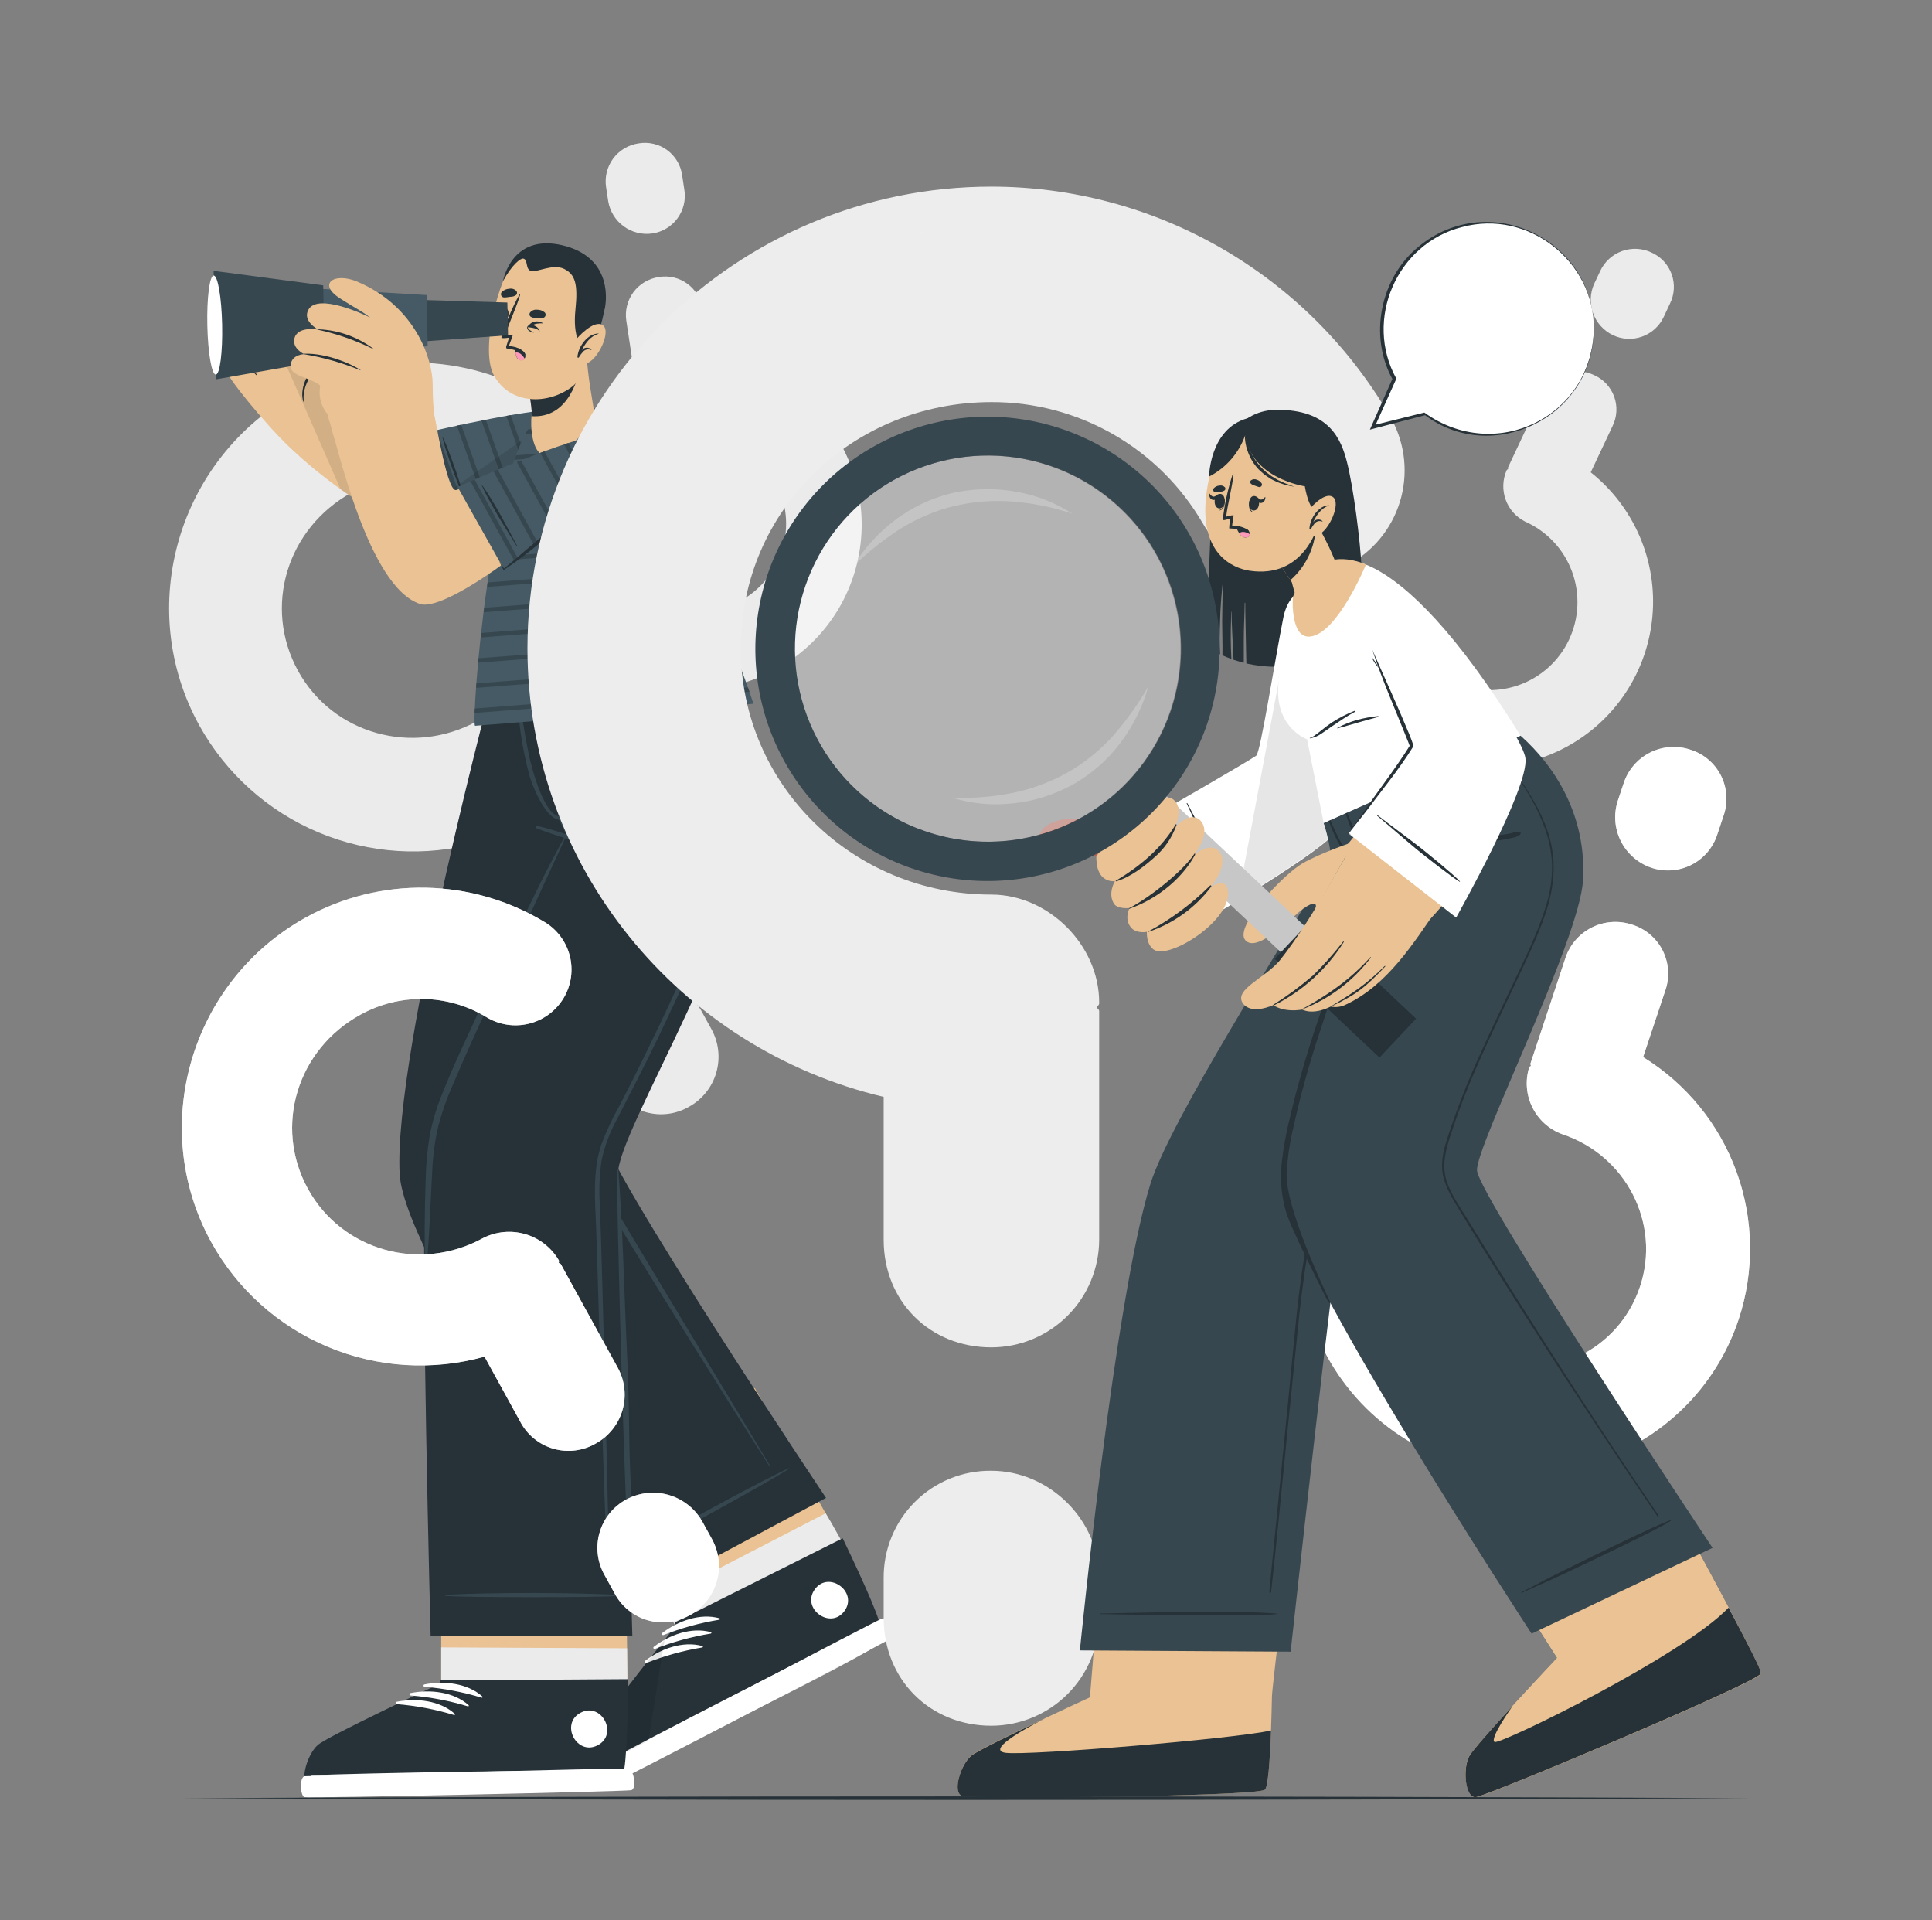 <svg width="157" height="156" viewBox="0 0 157 156" fill="none" xmlns="http://www.w3.org/2000/svg">
<rect x="0" y="0" width="157" height="156" fill="#808080" stroke="none"/>
<path d="M38.896 68.45L41.857 73.838C42.139 74.382 42.529 74.862 43.002 75.251C43.476 75.64 44.024 75.928 44.612 76.099C45.201 76.27 45.818 76.319 46.426 76.244C47.034 76.169 47.62 75.972 48.15 75.663C49.225 75.07 50.021 74.075 50.364 72.896C50.706 71.717 50.568 70.45 49.978 69.373L45.239 60.752C45.195 60.671 45.111 60.718 45.064 60.634C45.105 60.506 45.105 60.506 45.064 60.422C44.448 59.371 43.453 58.595 42.284 58.255C41.114 57.914 39.858 58.034 38.774 58.59C33.551 61.461 27.046 59.642 24.22 54.503C21.352 49.283 23.346 42.9 28.569 40.026C30.175 39.136 31.988 38.684 33.825 38.717C35.661 38.75 37.457 39.266 39.03 40.214C39.558 40.538 40.145 40.753 40.757 40.848C41.369 40.942 41.994 40.914 42.595 40.764C43.196 40.615 43.761 40.347 44.257 39.977C44.754 39.606 45.171 39.14 45.486 38.607C45.795 38.084 45.998 37.505 46.083 36.904C46.167 36.303 46.132 35.69 45.979 35.102C45.827 34.515 45.559 33.963 45.192 33.479C44.825 32.995 44.366 32.588 43.841 32.282C40.871 30.502 37.486 29.53 34.023 29.463C30.56 29.397 27.14 30.239 24.104 31.905C14.488 37.193 10.9 49.308 16.186 58.921C18.346 62.834 21.764 65.903 25.885 67.632C30.006 69.361 34.591 69.649 38.896 68.45ZM48.88 86.599L49.701 88.09C49.983 88.634 50.373 89.115 50.846 89.504C51.32 89.894 51.868 90.182 52.457 90.353C53.046 90.524 53.663 90.574 54.272 90.499C54.88 90.424 55.467 90.227 55.997 89.918C57.073 89.323 57.869 88.325 58.209 87.143C58.55 85.961 58.407 84.692 57.813 83.616L56.992 82.124C56.387 81.062 55.392 80.276 54.218 79.935C53.044 79.594 51.782 79.723 50.702 80.296C50.162 80.583 49.684 80.976 49.298 81.45C48.911 81.925 48.624 82.472 48.452 83.059C48.281 83.647 48.228 84.262 48.299 84.87C48.369 85.478 48.56 86.066 48.861 86.599H48.88Z" fill="#EBEBEB"/>
<path d="M57.708 29.238L57.084 25.135C57.032 24.724 56.897 24.328 56.688 23.972C56.478 23.615 56.198 23.304 55.865 23.059C55.532 22.814 55.152 22.638 54.749 22.544C54.346 22.45 53.929 22.439 53.521 22.511C53.115 22.571 52.724 22.712 52.372 22.924C52.02 23.135 51.713 23.415 51.469 23.745C51.226 24.076 51.05 24.452 50.951 24.851C50.853 25.25 50.835 25.665 50.897 26.071L51.892 32.623C51.892 32.685 51.967 32.676 51.977 32.738C51.921 32.81 51.921 32.81 51.93 32.875C52.077 33.685 52.527 34.408 53.19 34.897C53.852 35.385 54.676 35.602 55.493 35.502C56.432 35.338 57.395 35.362 58.324 35.575C59.254 35.788 60.131 36.184 60.905 36.74C61.679 37.297 62.335 38.003 62.832 38.816C63.33 39.63 63.659 40.534 63.802 41.477C63.945 42.42 63.898 43.382 63.664 44.306C63.43 45.23 63.013 46.098 62.439 46.859C61.864 47.62 61.144 48.259 60.319 48.737C59.494 49.216 58.582 49.524 57.636 49.645C56.412 49.838 55.158 49.706 54.001 49.261C52.844 48.816 51.824 48.075 51.044 47.112C50.785 46.784 50.463 46.51 50.097 46.308C49.732 46.105 49.329 45.978 48.913 45.932C48.498 45.887 48.077 45.925 47.677 46.044C47.276 46.163 46.903 46.361 46.579 46.625C46.262 46.885 46 47.205 45.807 47.567C45.614 47.928 45.493 48.325 45.453 48.733C45.414 49.141 45.454 49.552 45.574 49.944C45.693 50.337 45.888 50.702 46.149 51.018C47.54 52.75 49.34 54.11 51.387 54.974C53.434 55.839 55.663 56.182 57.876 55.972C60.087 55.762 62.213 55.006 64.06 53.771C65.908 52.537 67.42 50.863 68.461 48.9C69.501 46.937 70.038 44.746 70.023 42.524C70.008 40.302 69.441 38.119 68.374 36.17C67.306 34.221 65.771 32.568 63.907 31.359C62.043 30.15 59.907 29.423 57.693 29.244L57.708 29.238ZM55.611 15.413L55.44 14.277C55.388 13.866 55.254 13.47 55.044 13.113C54.835 12.756 54.555 12.445 54.222 12.199C53.889 11.954 53.509 11.778 53.106 11.684C52.703 11.589 52.285 11.578 51.877 11.65C51.47 11.711 51.079 11.851 50.727 12.063C50.375 12.275 50.068 12.555 49.824 12.886C49.58 13.217 49.404 13.593 49.306 13.992C49.208 14.392 49.19 14.807 49.253 15.213L49.425 16.349C49.561 17.163 50.008 17.892 50.673 18.382C51.337 18.872 52.166 19.084 52.984 18.973C53.393 18.916 53.786 18.778 54.14 18.568C54.494 18.357 54.803 18.078 55.048 17.746C55.292 17.414 55.468 17.037 55.565 16.636C55.662 16.236 55.678 15.82 55.611 15.413Z" fill="#EBEBEB"/>
<path d="M129.267 38.376L131.033 34.632C131.218 34.262 131.326 33.858 131.35 33.445C131.374 33.032 131.314 32.618 131.173 32.228C131.033 31.839 130.815 31.483 130.532 31.18C130.249 30.878 129.908 30.636 129.529 30.47C129.158 30.294 128.755 30.194 128.345 30.175C127.935 30.155 127.524 30.217 127.138 30.356C126.752 30.496 126.396 30.71 126.093 30.987C125.79 31.264 125.544 31.598 125.37 31.971L122.543 37.983C122.519 38.039 122.578 38.067 122.543 38.126C122.459 38.154 122.459 38.154 122.431 38.214C122.101 38.968 122.073 39.819 122.352 40.594C122.631 41.368 123.197 42.006 123.932 42.376C124.803 42.762 125.588 43.318 126.242 44.011C126.895 44.705 127.403 45.522 127.737 46.414C128.07 47.307 128.222 48.257 128.183 49.209C128.144 50.161 127.915 51.096 127.51 51.958C127.105 52.821 126.532 53.594 125.824 54.231C125.116 54.869 124.288 55.359 123.389 55.673C122.489 55.986 121.535 56.117 120.585 56.057C119.634 55.997 118.704 55.748 117.851 55.324C116.726 54.801 115.759 53.991 115.047 52.976C114.335 51.96 113.903 50.775 113.795 49.539C113.762 49.123 113.647 48.718 113.457 48.347C113.266 47.975 113.003 47.646 112.684 47.377C112.364 47.109 111.995 46.906 111.596 46.782C111.198 46.658 110.778 46.614 110.363 46.653C109.955 46.692 109.558 46.812 109.195 47.004C108.833 47.197 108.512 47.459 108.252 47.776C107.991 48.093 107.795 48.458 107.675 48.85C107.556 49.243 107.515 49.655 107.555 50.063C107.751 52.275 108.493 54.404 109.715 56.258C110.937 58.113 112.599 59.635 114.554 60.688C116.509 61.742 118.695 62.293 120.916 62.294C123.136 62.294 125.322 61.744 127.278 60.691C129.233 59.639 130.896 58.117 132.119 56.263C133.341 54.409 134.084 52.281 134.281 50.069C134.479 47.858 134.124 45.631 133.249 43.59C132.373 41.55 131.005 39.758 129.267 38.376ZM135.214 25.718L135.701 24.679C135.886 24.309 135.994 23.905 136.018 23.492C136.043 23.078 135.983 22.665 135.842 22.275C135.702 21.886 135.484 21.529 135.202 21.226C134.919 20.923 134.579 20.681 134.2 20.514C133.828 20.338 133.425 20.238 133.014 20.218C132.603 20.199 132.193 20.261 131.806 20.4C131.419 20.54 131.064 20.755 130.76 21.032C130.457 21.31 130.211 21.645 130.038 22.018L129.548 23.057C129.208 23.809 129.174 24.665 129.454 25.442C129.735 26.219 130.306 26.856 131.049 27.219C131.42 27.399 131.823 27.503 132.235 27.524C132.647 27.546 133.059 27.485 133.447 27.345C133.835 27.205 134.191 26.989 134.495 26.71C134.798 26.431 135.043 26.093 135.214 25.718Z" fill="#EBEBEB"/>
<path d="M61.337 112.772C61.337 112.772 68.853 126.063 68.856 126.073C70.064 128.753 71.075 131.124 71.484 132.4C71.485 132.406 71.485 132.413 71.484 132.419C71.612 132.707 71.672 133.021 71.658 133.336C71.658 133.336 71.658 133.355 71.658 133.361C71.103 134.26 49.965 144.534 49.107 144.643C48.249 144.752 47.859 142.319 48.371 141.264C48.882 140.209 55.21 132.656 55.21 132.656L47.831 119.315L61.337 112.772Z" fill="#EAC293"/>
<path d="M49.451 144.568C50.309 144.456 71.11 134.272 71.662 133.361C71.664 133.354 71.664 133.346 71.662 133.339C71.676 133.024 71.618 132.711 71.49 132.422C71.49 132.422 71.49 132.406 71.49 132.4C71.082 131.124 70.071 128.753 68.866 126.073C68.866 126.073 67.6 123.748 67.094 122.953L53.65 129.901L55.21 132.665C55.21 132.665 49.214 140.153 48.708 141.196C48.203 142.238 48.593 144.681 49.451 144.568Z" fill="#EBEBEB"/>
<path d="M49.066 144.281C49.927 144.15 70.99 133.299 71.529 132.375C71.742 132.029 70.338 128.868 68.534 125.096L68.478 124.981L54.813 131.829L54.937 132.057C54.937 132.057 48.732 139.813 48.245 140.893C47.758 141.972 48.201 144.415 49.066 144.281Z" fill="#263238"/>
<path d="M48.882 143.339C52.389 141.423 66.707 134.026 70.317 132.4C70.348 132.385 70.357 132.4 70.317 132.422C66.885 134.397 52.505 141.676 48.901 143.398C48.836 143.436 48.807 143.38 48.882 143.339Z" fill="white"/>
<path d="M53.809 132.684C55.073 131.705 56.892 131.04 58.474 131.483C58.533 131.502 58.508 131.589 58.455 131.599C56.898 131.85 55.373 132.269 53.906 132.847C53.886 132.851 53.864 132.849 53.845 132.84C53.826 132.832 53.81 132.818 53.8 132.8C53.789 132.782 53.784 132.761 53.786 132.741C53.788 132.72 53.796 132.7 53.809 132.684Z" fill="white"/>
<path d="M53.114 133.814C54.377 132.831 56.196 132.166 57.778 132.612C57.837 132.612 57.812 132.715 57.76 132.725C56.203 132.977 54.678 133.395 53.211 133.973C53.191 133.976 53.17 133.974 53.152 133.965C53.133 133.957 53.118 133.943 53.108 133.926C53.097 133.909 53.092 133.889 53.093 133.869C53.094 133.849 53.102 133.83 53.114 133.814Z" fill="white"/>
<path d="M52.424 134.94C53.672 133.96 55.503 133.293 57.085 133.739C57.148 133.757 57.12 133.842 57.07 133.851C55.513 134.109 53.988 134.532 52.521 135.115C52.498 135.127 52.47 135.131 52.445 135.123C52.419 135.116 52.398 135.099 52.385 135.076C52.372 135.052 52.369 135.025 52.376 135C52.384 134.974 52.401 134.953 52.424 134.94Z" fill="white"/>
<path d="M66.213 129.131C67.345 127.571 69.757 129.34 68.621 130.893C67.486 132.447 65.083 130.684 66.213 129.131Z" fill="white"/>
<path opacity="0.1" d="M54.008 133.224L52.492 142.681C50.585 143.617 49.269 144.241 49.059 144.284C48.198 144.418 47.755 141.966 48.236 140.893C48.61 140.088 52.258 135.427 54.008 133.224Z" fill="black"/>
<path d="M48.354 143.692C48.042 144.029 48.784 145.252 49.109 145.214C49.433 145.177 72.344 133.246 72.69 132.956C73.036 132.666 72.172 131.343 71.679 131.502C71.186 131.661 48.354 143.692 48.354 143.692Z" fill="white"/>
<path d="M67.125 121.702L51.98 129.792C51.98 129.792 32.861 102.542 32.477 95.385C31.95 85.497 40.393 54.107 40.393 54.107L53.852 54.013C53.852 54.013 48.377 86.293 48.823 91.8C49.06 94.683 67.125 121.702 67.125 121.702Z" fill="#263238"/>
<path d="M50.652 126.672C51.432 126.11 58.614 121.951 64.068 119.293C64.075 119.289 64.084 119.289 64.092 119.291C64.1 119.294 64.106 119.3 64.11 119.307C64.114 119.315 64.114 119.323 64.112 119.331C64.109 119.339 64.103 119.346 64.096 119.349C62.439 120.444 51.722 126.316 50.68 126.731C50.658 126.731 50.617 126.672 50.652 126.672Z" fill="#37474F"/>
<path d="M46.956 84.904C47.58 80.181 48.27 75.463 49.053 70.762C49.836 66.06 50.672 61.324 51.661 56.64C51.78 56.066 51.907 55.495 52.032 54.924C52.036 54.906 52.047 54.89 52.062 54.88C52.078 54.87 52.097 54.866 52.115 54.87C52.133 54.874 52.149 54.884 52.159 54.9C52.17 54.915 52.173 54.934 52.17 54.953C51.34 59.598 50.488 64.244 49.724 68.902C48.959 73.56 48.235 78.228 47.611 82.905C47.453 84.061 47.299 85.22 47.15 86.38C46.964 87.575 46.849 88.779 46.806 89.987C46.786 91.141 46.982 92.287 47.383 93.369C47.813 94.426 48.335 95.443 48.944 96.408C51.355 100.529 62.275 118.541 62.562 119.065C62.581 119.1 62.531 119.134 62.509 119.1C59.892 115.044 51.77 102.061 49.299 97.884C48.185 95.996 46.906 94.084 46.544 91.878C46.167 89.575 46.653 87.179 46.956 84.904Z" fill="#37474F"/>
<path d="M50.835 121.702C50.835 121.702 50.988 137.065 50.988 137.074C50.907 140.013 50.782 142.587 50.595 143.913C50.597 143.92 50.597 143.928 50.595 143.935C50.584 144.25 50.501 144.559 50.352 144.836C50.352 144.836 50.352 144.836 50.352 144.855C49.459 145.423 25.956 145.457 25.139 145.183C24.322 144.908 25.036 142.549 25.947 141.819C26.858 141.089 35.853 137.055 35.853 137.055V121.702H50.835Z" fill="#EAC293"/>
<path d="M50.957 133.92C50.957 133.92 50.988 137.065 50.988 137.074C50.907 140.013 50.782 142.587 50.595 143.913C50.597 143.92 50.597 143.928 50.595 143.935C50.55 144.244 50.468 144.547 50.352 144.837C50.352 144.837 50.352 144.837 50.352 144.855C49.459 145.423 25.956 145.457 25.139 145.183C24.322 144.908 25.036 142.55 25.947 141.819C26.858 141.089 35.853 137.055 35.853 137.055V133.848L50.957 133.92Z" fill="#EBEBEB"/>
<path d="M25.108 145.155C25.941 145.42 49.628 145.002 50.517 144.412C50.861 144.194 51.001 140.74 51.051 136.559V136.428L35.763 136.528V136.787C35.763 136.787 26.765 141.002 25.854 141.754C24.943 142.506 24.275 144.893 25.108 145.155Z" fill="#263238"/>
<path d="M25.358 144.231C29.349 144.063 45.463 143.76 49.42 143.898C49.454 143.898 49.454 143.919 49.42 143.922C45.467 144.175 29.349 144.347 25.355 144.297C25.274 144.297 25.274 144.234 25.358 144.231Z" fill="white"/>
<path d="M34.492 136.856C36.052 136.544 37.986 136.74 39.206 137.842C39.253 137.882 39.191 137.951 39.141 137.935C37.632 137.476 36.079 137.18 34.507 137.052C34.484 137.05 34.462 137.04 34.445 137.023C34.428 137.007 34.418 136.984 34.416 136.961C34.414 136.937 34.42 136.913 34.434 136.894C34.448 136.875 34.469 136.861 34.492 136.856Z" fill="white"/>
<path d="M33.371 137.558C34.931 137.246 36.863 137.445 38.083 138.543C38.129 138.587 38.083 138.653 38.017 138.637C36.508 138.179 34.953 137.884 33.381 137.757C33.368 137.758 33.355 137.756 33.342 137.751C33.33 137.747 33.319 137.74 33.309 137.731C33.299 137.722 33.291 137.712 33.286 137.7C33.28 137.688 33.277 137.675 33.276 137.662C33.276 137.649 33.278 137.636 33.282 137.624C33.286 137.611 33.293 137.6 33.302 137.59C33.311 137.58 33.322 137.573 33.334 137.567C33.345 137.561 33.358 137.558 33.371 137.558Z" fill="white"/>
<path d="M32.249 138.263C33.809 137.951 35.74 138.147 36.96 139.249C37.01 139.289 36.96 139.355 36.898 139.342C35.387 138.883 33.832 138.587 32.258 138.459C32.235 138.456 32.213 138.445 32.197 138.428C32.181 138.411 32.172 138.388 32.171 138.365C32.17 138.341 32.177 138.318 32.191 138.3C32.206 138.281 32.226 138.268 32.249 138.263Z" fill="white"/>
<path d="M24.731 144.312C24.31 144.484 24.419 145.903 24.731 146.013C25.043 146.122 50.867 145.554 51.304 145.448C51.741 145.342 51.55 143.769 51.039 143.698C50.527 143.626 24.731 144.312 24.731 144.312Z" fill="white"/>
<path d="M47.188 139.152C48.889 138.263 50.274 140.905 48.57 141.798C46.867 142.69 45.481 140.041 47.188 139.152Z" fill="white"/>
<path d="M40.556 54.073V54.088C40.646 54.366 45.485 67.626 45.941 67.838C46.456 68.075 35.249 86.901 34.587 95.647C34.163 101.238 34.993 132.893 34.993 132.893H51.385C51.385 132.893 50.596 104.436 50.222 95.419C50.078 91.921 61.472 74.515 61.613 63.673C61.656 60.241 59.201 54.001 59.201 54.001L40.556 54.073Z" fill="#263238"/>
<path d="M50.129 95.176C50.129 95.029 50.245 94.982 50.254 95.132C50.625 100.012 50.71 104.863 50.944 109.752C51.178 114.641 51.043 115.802 51.256 120.672C51.377 123.43 51.256 126.195 51.324 128.956C51.322 128.963 51.318 128.969 51.312 128.973C51.306 128.978 51.299 128.98 51.291 128.98C51.284 128.98 51.277 128.978 51.271 128.973C51.265 128.969 51.261 128.963 51.259 128.956C50.753 124.101 50.132 97.937 50.129 95.176Z" fill="#37474F"/>
<path d="M34.593 95.837C34.613 94.633 34.723 93.433 34.924 92.246C35.148 91.091 35.486 89.961 35.935 88.873C36.839 86.589 37.91 84.365 38.933 82.131C39.956 79.897 41.026 77.619 42.118 75.385C42.742 74.137 43.36 72.884 43.972 71.626C44.596 70.359 45.282 69.13 45.941 67.863C45.946 67.853 45.955 67.845 45.966 67.841C45.977 67.838 45.989 67.839 46 67.844C46.01 67.85 46.018 67.859 46.021 67.87C46.025 67.881 46.024 67.893 46.019 67.904C44.97 70.156 43.931 72.418 42.898 74.674C41.866 76.93 40.817 79.192 39.779 81.454C38.739 83.716 37.747 85.909 36.789 88.159C36.313 89.23 35.923 90.338 35.623 91.472C35.348 92.644 35.183 93.839 35.13 95.041C34.971 97.849 34.893 100.657 34.618 103.437C34.618 103.475 34.559 103.472 34.556 103.437C34.478 100.907 34.506 98.364 34.593 95.837Z" fill="#37474F"/>
<path d="M36.187 129.595C37.139 129.48 44.399 129.283 50.471 129.595C50.511 129.595 50.508 129.655 50.471 129.658C48.489 129.817 37.304 129.798 36.194 129.658C36.156 129.661 36.144 129.602 36.187 129.595Z" fill="#37474F"/>
<path d="M43.684 67.102C45.441 67.543 47.155 68.137 48.807 68.877C48.82 68.883 48.83 68.893 48.835 68.906C48.841 68.918 48.841 68.932 48.837 68.945C48.833 68.958 48.824 68.969 48.812 68.976C48.8 68.983 48.786 68.986 48.773 68.983C47.051 68.443 45.304 67.938 43.616 67.308C43.591 67.296 43.572 67.277 43.561 67.252C43.55 67.227 43.549 67.2 43.558 67.174C43.566 67.148 43.584 67.127 43.607 67.114C43.631 67.1 43.658 67.096 43.684 67.102Z" fill="#37474F"/>
<path d="M42.031 55.87C42.031 55.814 42.131 55.789 42.134 55.851C42.323 57.689 42.604 59.517 42.977 61.327C43.139 62.166 44.303 66.787 45.738 66.294C45.978 66.21 46.081 65.957 46.081 65.579C46.025 65.095 45.909 64.619 45.738 64.163C45.473 63.199 45.242 62.225 45.055 61.242C44.695 59.414 44.525 57.553 44.546 55.689C44.549 55.678 44.555 55.669 44.564 55.662C44.572 55.655 44.583 55.651 44.594 55.651C44.605 55.651 44.616 55.655 44.625 55.662C44.634 55.669 44.64 55.678 44.643 55.689C44.861 58.254 45.273 60.799 45.875 63.302C46.187 64.5 46.986 66.275 45.732 66.593C44.477 66.912 43.295 63.929 43.051 63.102C42.4 60.745 42.057 58.315 42.031 55.87Z" fill="#37474F"/>
<path d="M45.71 66.425C45.874 66.727 46.018 67.04 46.141 67.361C46.263 67.607 46.337 67.873 46.359 68.147C46.359 68.2 46.291 68.209 46.26 68.178C46.082 67.954 45.94 67.703 45.838 67.436C45.695 67.148 45.548 66.861 45.411 66.568C45.392 66.528 45.389 66.483 45.404 66.441C45.419 66.4 45.449 66.366 45.489 66.347C45.529 66.328 45.574 66.325 45.616 66.34C45.657 66.354 45.691 66.385 45.71 66.425Z" fill="#37474F"/>
<path d="M48.452 99.99C48.371 97.659 48.112 95.216 48.873 92.97C49.291 91.871 49.791 90.805 50.368 89.781C50.94 88.687 51.497 87.586 52.04 86.477C54.224 82.056 56.293 77.566 58.137 72.986C59.023 70.783 59.815 68.521 60.133 66.156C60.425 63.672 60.27 61.155 59.675 58.725C59.538 58.116 59.391 57.514 59.226 56.915C59.226 56.871 59.279 56.846 59.291 56.89C60.069 59.182 60.5 61.578 60.57 63.997C60.554 66.316 60.137 68.614 59.338 70.79C58.552 73.077 57.569 75.301 56.599 77.513C55.6 79.801 54.56 82.066 53.478 84.309C52.405 86.543 51.263 88.739 50.131 90.945C49.55 91.992 49.13 93.121 48.883 94.293C48.707 95.506 48.662 96.735 48.749 97.959C48.942 103.11 49.373 120.26 49.451 125.399C49.451 126.05 49.458 126.703 49.472 127.358C49.472 127.37 49.468 127.381 49.46 127.389C49.452 127.397 49.44 127.402 49.429 127.402C49.417 127.402 49.406 127.397 49.398 127.389C49.39 127.381 49.385 127.37 49.385 127.358C49.057 122.235 48.639 105.125 48.452 99.99Z" fill="#37474F"/>
<path d="M52.127 57.408C52.127 57.37 52.187 57.377 52.19 57.408C52.383 58.824 52.502 60.297 53.179 61.582C53.803 62.765 54.901 63.523 56.096 64.057C56.791 64.356 57.502 64.618 58.224 64.843C58.277 64.858 58.264 64.94 58.208 64.927C56.851 64.646 55.475 64.331 54.296 63.57C53.048 62.756 52.386 61.451 52.181 59.991C52.074 59.134 52.056 58.269 52.127 57.408Z" fill="#37474F"/>
<path d="M46.387 35.958C43.935 38.002 36.294 42.613 32.709 42.351C30.294 42.176 23.889 37.087 22.635 35.297C22.12 34.566 27.315 29.412 28.142 29.874C29.053 30.373 33.171 35.349 33.87 35.49C34.569 35.63 41.086 33.992 44.749 33.512C46.943 33.228 47.511 35.019 46.387 35.958Z" fill="#EAC293"/>
<path d="M24.075 36.782C22.746 35.814 19.083 31.477 18.559 30.445C18.035 29.412 16.718 26.389 17.455 25.905C18.191 25.422 18.65 26.28 18.65 26.28C18.65 26.28 18.244 24.785 19.086 24.489C19.757 24.255 20.462 25.425 20.462 25.425C20.462 25.425 20.104 23.765 20.977 23.578C21.773 23.409 22.209 24.866 22.209 24.866C22.209 24.866 22.053 23.447 22.849 23.431C23.81 23.409 24.097 25.868 24.752 26.947C24.905 27.194 30.109 31.724 30.109 31.724L24.075 36.782Z" fill="#EAC293"/>
<path d="M22.265 24.813C22.659 26.632 22.874 27.375 23.994 28.769C24.019 28.797 23.994 28.835 23.956 28.81C22.733 27.543 22.415 26.682 22.175 24.816C22.166 24.729 22.247 24.729 22.265 24.813Z" fill="#263238"/>
<path d="M20.469 25.431C20.849 27.303 21.308 28.077 22.375 29.628C22.391 29.649 22.353 29.674 22.338 29.655C21.162 28.224 20.541 27.337 20.407 25.431C20.413 25.344 20.469 25.347 20.469 25.431Z" fill="#263238"/>
<path d="M18.706 26.358C19.202 28.13 19.642 29.053 20.862 30.414C20.866 30.416 20.87 30.42 20.873 30.424C20.876 30.429 20.878 30.434 20.879 30.439C20.879 30.444 20.879 30.449 20.877 30.454C20.875 30.459 20.873 30.464 20.869 30.468C20.865 30.471 20.861 30.474 20.856 30.476C20.851 30.478 20.845 30.478 20.84 30.477C20.835 30.477 20.83 30.475 20.825 30.472C20.821 30.469 20.817 30.465 20.815 30.46C19.426 29.187 18.877 28.039 18.653 26.37C18.637 26.264 18.674 26.245 18.706 26.358Z" fill="#263238"/>
<path d="M30.109 31.727C30.109 31.727 29.052 29.855 28.59 28.919C28.128 27.983 27.195 25.235 26.331 25.066C25.358 24.876 25.395 27.537 26.194 29.178C26.194 29.178 24.01 31.228 24.696 32.841C24.849 33.191 26.256 34.545 26.702 34.57L30.109 31.727Z" fill="#EAC293"/>
<path d="M26.217 29.384C25.334 30.152 24.514 31.456 24.694 32.61C24.692 32.616 24.689 32.62 24.684 32.624C24.679 32.627 24.674 32.629 24.668 32.629C24.662 32.629 24.656 32.627 24.652 32.624C24.647 32.62 24.643 32.616 24.641 32.61C24.283 31.4 25.215 29.88 26.049 29.241C26.208 29.131 26.448 29.184 26.217 29.384Z" fill="#263238"/>
<path opacity="0.1" d="M20.665 23.756L24.509 32.517L25.757 35.371L27.682 39.758C29.607 41.134 31.585 42.273 32.705 42.354C36.29 42.613 43.937 37.986 46.383 35.958C47.507 35.022 46.939 33.228 44.745 33.515C41.083 33.995 34.568 35.637 33.866 35.493C33.42 35.403 31.591 33.353 30.084 31.749L30.106 31.73C30.106 31.73 29.049 29.858 28.587 28.922C28.125 27.986 27.192 25.238 26.328 25.069C25.589 24.922 25.429 26.433 25.751 27.877C25.189 27.372 24.79 27 24.749 26.941C24.082 25.862 23.813 23.403 22.846 23.425C22.05 23.425 22.222 24.86 22.222 24.86C22.222 24.86 21.782 23.403 20.974 23.572C20.854 23.599 20.746 23.663 20.665 23.756Z" fill="black"/>
<path d="M36.479 42.569L33.983 35.3C33.983 35.3 41.268 33.527 44.903 33.281C47.951 33.072 48.787 35.187 45.558 37.39C42.497 39.474 36.479 42.569 36.479 42.569Z" fill="#455A64"/>
<path d="M45.251 33.265L46.461 36.697C46.561 36.604 46.658 36.513 46.742 36.423L45.632 33.303C45.51 33.269 45.385 33.265 45.251 33.265ZM43.535 33.418L45.057 37.724L44.745 37.92L43.17 33.468L43.535 33.418ZM41.494 33.73L43.295 38.813L42.983 39L41.142 33.793L41.494 33.73ZM39.479 34.102L41.51 39.849L41.198 40.026L39.126 34.17L39.479 34.102ZM37.476 34.51L39.716 40.844L39.404 41.016L37.13 34.588L37.476 34.51ZM35.482 34.953L37.91 41.817L37.597 41.986L35.13 35.031L35.482 34.953Z" fill="#37474F"/>
<path d="M35.97 35.506C36.175 35.925 36.356 36.356 36.51 36.797C36.685 37.247 36.844 37.699 37.006 38.151C37.168 38.604 37.739 40.426 37.883 40.881C37.883 40.903 37.852 40.913 37.845 40.881C37.667 40.435 36.962 38.657 36.806 38.214C36.65 37.771 36.494 37.328 36.351 36.878C36.188 36.43 36.054 35.971 35.948 35.506C35.948 35.506 35.964 35.496 35.97 35.506Z" fill="#263238"/>
<path opacity="0.1" d="M35.756 40.429L36.486 42.569C36.486 42.569 42.504 39.471 45.562 37.387C48.404 35.452 48.102 33.587 45.921 33.303L35.756 40.429Z" fill="black"/>
<path d="M38.603 58.968L61.223 57.18C61.135 56.753 54.552 37.665 49.117 33.59C47.245 32.189 44.007 33.59 43.617 33.977C39.81 37.602 38.278 58.725 38.603 58.968Z" fill="#455A64"/>
<path d="M42.691 35.256L50.301 34.666C50.194 34.551 50.088 34.439 49.989 34.333L42.916 34.882C42.834 35.003 42.763 35.128 42.691 35.256ZM41.933 36.991L51.57 36.245C51.651 36.354 51.733 36.467 51.811 36.582L41.802 37.356C41.845 37.233 41.889 37.112 41.933 36.994V36.991ZM41.268 39.072L52.846 38.176C52.918 38.289 52.987 38.404 53.056 38.52L41.168 39.437C41.203 39.312 41.237 39.197 41.268 39.075V39.072ZM40.75 41.144L53.97 40.12L54.157 40.463L40.669 41.496C40.694 41.387 40.722 41.265 40.747 41.147L40.75 41.144ZM40.317 43.209L54.981 42.073C55.04 42.189 55.099 42.304 55.155 42.42L40.236 43.574C40.27 43.452 40.295 43.331 40.317 43.212V43.209ZM39.948 45.268L55.948 44.02C56.004 44.132 56.057 44.248 56.11 44.363L39.886 45.611C39.908 45.515 39.927 45.393 39.948 45.271V45.268ZM39.636 47.324L56.859 45.992L57.012 46.338L39.583 47.686C39.593 47.568 39.608 47.449 39.627 47.327L39.636 47.324ZM39.356 49.38L57.714 47.961C57.764 48.076 57.813 48.192 57.86 48.307L39.312 49.742C39.315 49.624 39.331 49.505 39.346 49.383L39.356 49.38ZM39.109 51.43L58.531 49.92C58.581 50.036 58.628 50.152 58.672 50.266L39.062 51.792L39.109 51.43ZM38.897 53.48L59.317 51.901C59.361 52.017 59.408 52.132 59.452 52.244L38.859 53.839C38.875 53.723 38.875 53.605 38.875 53.483L38.897 53.48ZM38.722 55.524L60.069 53.873C60.113 53.992 60.157 54.11 60.2 54.222L38.697 55.886C38.694 55.77 38.703 55.651 38.713 55.536L38.722 55.524ZM38.594 57.564L60.781 55.848L60.902 56.197L38.563 57.926C38.563 57.817 38.582 57.695 38.585 57.567L38.594 57.564Z" fill="#37474F"/>
<path d="M44.328 37.059C45.557 37.284 47.545 35.325 48.293 33.777C48.343 33.671 48.131 32.594 47.931 31.281C47.816 30.479 47.707 29.581 47.663 28.757C47.663 28.585 42.55 30.276 42.55 30.276C42.897 31.294 43.119 32.35 43.211 33.421C43.214 33.535 43.208 33.649 43.192 33.761C43.192 33.761 43.192 33.796 43.192 33.818C43.114 34.457 43.142 36.838 44.328 37.059Z" fill="#EAC293"/>
<path d="M47.348 28.785C47.176 30.192 46.48 33.609 43.719 33.812C43.543 33.826 43.365 33.826 43.189 33.812C43.187 33.793 43.187 33.774 43.189 33.755C43.205 33.643 43.211 33.529 43.207 33.415C43.118 32.342 42.897 31.283 42.549 30.264C42.549 30.264 46.234 29.047 47.348 28.785Z" fill="#263238"/>
<path d="M48.921 23.235C49.327 25.107 47.92 30.326 46.519 31.396C44.485 32.956 41.38 32.857 40.117 30.46C38.891 28.142 40.847 21.384 42.391 20.433C44.666 19.032 48.322 20.461 48.921 23.235Z" fill="#EAC293"/>
<path d="M48.112 28.704C47.057 28.473 46.552 27.213 46.761 25.163C46.97 23.113 46.761 22.302 45.85 21.852C44.939 21.403 43.691 22.127 43.176 22.021C42.661 21.915 42.942 21.085 42.518 21.01C42.309 20.969 41.613 21.487 40.877 22.838C40.877 22.838 41.529 18.97 45.672 19.921C49.525 20.823 49.332 24.024 49.17 24.96C48.908 26.232 48.555 27.483 48.112 28.704Z" fill="#263238"/>
<path d="M46.881 27.5C46.881 27.5 48.254 25.915 48.984 26.42C49.714 26.925 48.56 29.309 47.615 29.54C47.496 29.579 47.37 29.594 47.245 29.583C47.121 29.573 46.999 29.537 46.888 29.479C46.778 29.421 46.679 29.341 46.6 29.244C46.521 29.148 46.461 29.036 46.426 28.916L46.881 27.5Z" fill="#EAC293"/>
<path d="M48.637 27.097C48.637 27.097 48.637 27.116 48.637 27.122C47.972 27.312 47.576 27.871 47.276 28.461C47.32 28.401 47.376 28.351 47.441 28.314C47.506 28.278 47.578 28.256 47.652 28.25C47.726 28.244 47.801 28.254 47.87 28.28C47.94 28.305 48.004 28.346 48.056 28.398C48.072 28.398 48.056 28.436 48.035 28.433C47.927 28.384 47.806 28.371 47.691 28.395C47.575 28.418 47.469 28.477 47.389 28.564C47.255 28.71 47.136 28.87 47.036 29.041C46.999 29.094 46.899 29.041 46.927 28.991C46.986 28.161 47.754 27.088 48.637 27.097Z" fill="#263238"/>
<path d="M41.316 25.497C41.316 25.497 41.285 25.497 41.282 25.521C41.201 25.874 41.048 26.267 40.699 26.302V26.32C41.098 26.37 41.298 25.846 41.316 25.497Z" fill="#263238"/>
<path d="M41.099 25.047C40.543 24.854 40.2 25.983 40.715 26.155C41.23 26.327 41.564 25.206 41.099 25.047Z" fill="#263238"/>
<path d="M44.084 25.834C43.924 25.843 43.764 25.843 43.603 25.834C43.433 25.855 43.26 25.817 43.114 25.727C43.069 25.69 43.039 25.639 43.029 25.582C43.019 25.525 43.029 25.466 43.057 25.416C43.122 25.327 43.209 25.257 43.309 25.213C43.409 25.168 43.52 25.151 43.629 25.163C43.855 25.155 44.077 25.229 44.252 25.372C44.292 25.407 44.319 25.453 44.332 25.505C44.345 25.556 44.342 25.61 44.324 25.659C44.306 25.709 44.273 25.752 44.23 25.783C44.188 25.814 44.137 25.832 44.084 25.834Z" fill="#263238"/>
<path d="M40.988 24.168C41.153 24.168 41.3 24.133 41.468 24.114C41.639 24.119 41.807 24.068 41.946 23.968C41.985 23.927 42.01 23.873 42.015 23.817C42.02 23.76 42.005 23.703 41.974 23.656C41.9 23.573 41.805 23.511 41.699 23.477C41.593 23.443 41.48 23.438 41.371 23.462C41.147 23.473 40.935 23.567 40.776 23.724C40.74 23.764 40.717 23.812 40.709 23.864C40.702 23.916 40.71 23.97 40.733 24.017C40.755 24.065 40.792 24.105 40.837 24.131C40.883 24.158 40.935 24.171 40.988 24.168Z" fill="#263238"/>
<path d="M44.156 26.28C43.984 26.165 43.78 26.106 43.573 26.111C43.465 26.119 43.359 26.146 43.261 26.192C43.153 26.245 43.059 26.321 42.983 26.414L42.846 26.585L43.052 26.601C43.198 26.614 43.342 26.642 43.482 26.685C43.628 26.728 43.759 26.809 43.863 26.919C43.817 26.75 43.706 26.607 43.554 26.52C43.408 26.435 43.245 26.381 43.077 26.364L43.145 26.554C43.261 26.421 43.42 26.331 43.595 26.302C43.78 26.27 43.969 26.262 44.156 26.28Z" fill="#263238"/>
<path d="M43.391 27.029C43.248 26.959 43.114 26.871 42.994 26.767C42.969 26.738 42.867 26.62 42.879 26.595C42.914 26.517 42.958 26.444 43.01 26.377C42.939 26.432 42.88 26.501 42.835 26.579C42.831 26.626 42.838 26.673 42.855 26.717C42.871 26.76 42.898 26.8 42.932 26.832C43.063 26.94 43.222 27.009 43.391 27.029Z" fill="#263238"/>
<path d="M42.541 28.773C42.129 28.516 41.663 28.359 41.181 28.314C41.14 28.314 41.124 28.208 41.131 28.167L41.371 27.428C41.262 27.45 40.7 27.537 40.747 27.397C41.113 26.199 41.6 25.042 42.201 23.943C42.205 23.935 42.212 23.93 42.22 23.927C42.228 23.924 42.237 23.924 42.245 23.928C42.253 23.932 42.259 23.938 42.263 23.946C42.266 23.954 42.266 23.963 42.263 23.971C41.929 25.078 41.405 26.121 41.053 27.231C41.254 27.204 41.457 27.204 41.658 27.231C41.695 27.253 41.377 27.999 41.346 28.124C41.813 28.125 42.262 28.31 42.594 28.639C42.712 28.76 42.731 28.916 42.541 28.773Z" fill="#263238"/>
<path d="M41.891 28.227C41.891 28.227 41.794 28.935 42.125 29.191C42.456 29.447 42.92 29.06 42.58 28.592C42.389 28.409 42.15 28.282 41.891 28.227Z" fill="#263238"/>
<path d="M41.887 28.648C41.892 28.853 41.977 29.048 42.124 29.191C42.159 29.226 42.201 29.252 42.246 29.27C42.292 29.287 42.342 29.294 42.39 29.29C42.439 29.287 42.487 29.273 42.53 29.249C42.573 29.225 42.61 29.193 42.639 29.153C42.641 29.148 42.641 29.143 42.639 29.138C42.352 28.67 42.078 28.604 41.887 28.648Z" fill="#FF99BA"/>
<path d="M29.607 28.083L41.285 27.241L41.229 24.579L29.526 24.23L29.607 28.083Z" fill="#37474F"/>
<path d="M23.082 29.303L34.754 28.124L34.666 23.971L22.954 23.288L23.082 29.303Z" fill="#455A64"/>
<path d="M17.545 30.819L26.391 29.266L26.263 23.185L17.358 22.005L17.545 30.819Z" fill="#37474F"/>
<path d="M16.848 26.423C16.895 28.648 17.201 30.442 17.535 30.435C17.869 30.429 18.099 28.623 18.053 26.398C18.006 24.174 17.7 22.38 17.366 22.389C17.032 22.398 16.801 24.202 16.848 26.423Z" fill="white"/>
<path d="M49.383 38.154C45.926 42.444 36.441 49.801 34.154 49.075C29.93 47.739 27.409 36.167 26.701 33.936C26.389 33 34.697 31.646 35.043 32.657C35.355 33.537 36.223 39.655 37.006 39.814C37.318 39.883 41.755 37.63 46.856 36.03C50.765 34.794 50.403 36.885 49.383 38.154Z" fill="#EAC293"/>
<path d="M35.441 34.538C35.441 34.538 35.157 33.602 35.161 31.2C35.161 29.328 33.869 24.925 29.024 22.879C27.152 22.096 25.804 23.057 27.588 24.214C28.836 25.029 29.788 25.487 30.122 25.868C30.122 25.868 27.841 26.089 27.18 27.241C26.603 28.244 26.097 29.286 25.666 30.36C25.846 30.484 26.034 30.597 26.228 30.698C26.009 31.176 25.93 31.707 25.998 32.229C26.067 32.751 26.28 33.243 26.615 33.649L27.173 35.621L35.441 34.538Z" fill="#EAC293"/>
<path d="M34.664 29.596C34.04 28.838 32.686 27.259 31.129 26.351C29.401 25.344 25.8 23.855 25.07 25.15C24.533 26.086 25.859 26.776 25.859 26.776C25.859 26.776 24.24 26.479 23.944 27.434C23.672 28.308 24.727 28.776 24.727 28.776C24.727 28.776 23.716 28.776 23.616 29.652C23.494 30.723 25.635 30.57 26.452 31.762C26.633 32.027 34.664 29.596 34.664 29.596Z" fill="#EAC293"/>
<path d="M30.367 28.355C29.074 27.377 27.513 26.819 25.893 26.754C25.852 26.754 25.831 26.785 25.868 26.794C27.423 27.136 28.931 27.665 30.358 28.37L30.367 28.355Z" fill="#263238"/>
<path d="M29.301 30.071C28.639 29.603 26.574 28.676 24.739 28.738C24.699 28.738 24.677 28.773 24.714 28.779C26.285 29.04 27.82 29.479 29.291 30.086L29.301 30.071Z" fill="#263238"/>
<path d="M40.954 46.26L37.188 39.562C37.188 39.562 44.027 36.498 47.546 35.593C50.504 34.832 51.715 36.76 48.938 39.515C46.307 42.12 40.954 46.26 40.954 46.26Z" fill="#455A64"/>
<path d="M47.828 35.527L49.61 38.766C49.693 38.666 49.771 38.562 49.844 38.454L48.2 35.468C48.081 35.48 47.956 35.499 47.828 35.527Z" fill="#37474F"/>
<path d="M45.838 36.108L48.134 40.282L48.402 40.033L46.181 35.995L45.838 36.108Z" fill="#37474F"/>
<path d="M43.901 36.794L46.581 41.667L46.855 41.427L44.238 36.669L43.901 36.794Z" fill="#37474F"/>
<path d="M41.997 37.534L45.004 43.003L45.285 42.772L42.331 37.403L41.997 37.534Z" fill="#37474F"/>
<path d="M40.106 38.304L43.407 44.304C43.5 44.229 43.594 44.154 43.688 44.073L40.437 38.145L40.106 38.304Z" fill="#37474F"/>
<path d="M38.233 39.103L41.805 45.593L42.086 45.371L38.563 38.959L38.233 39.103Z" fill="#37474F"/>
<path d="M39.166 39.409C39.444 39.784 39.7 40.175 39.934 40.579C40.19 40.987 40.427 41.402 40.667 41.827C40.907 42.251 41.803 43.933 42.027 44.357C42.027 44.376 42.002 44.388 41.99 44.373C41.734 43.964 40.72 42.345 40.486 41.936C40.252 41.527 40.015 41.121 39.793 40.707C39.552 40.294 39.336 39.867 39.148 39.427C39.148 39.427 39.16 39.399 39.166 39.409Z" fill="#263238"/>
<path d="M47.957 40.441C46.197 41.752 44.344 43.331 42.653 44.76C42.079 45.256 41.505 45.752 40.915 46.223H40.981C40.843 46.023 40.706 45.82 40.563 45.624C40.678 45.858 40.8 46.086 40.921 46.316L40.968 46.288C43.499 44.603 45.77 42.544 47.945 40.429L47.957 40.441Z" fill="#263238"/>
<path d="M47.781 40.925C47.329 41.052 46.917 41.294 46.586 41.627C46.824 41.603 47.054 41.527 47.26 41.406C47.466 41.285 47.644 41.121 47.781 40.925Z" fill="#263238"/>
<path d="M39.372 110.226L42.267 115.493C42.543 116.025 42.924 116.495 43.387 116.875C43.85 117.255 44.386 117.537 44.961 117.703C45.536 117.87 46.14 117.919 46.734 117.845C47.329 117.772 47.902 117.579 48.42 117.278C49.471 116.698 50.249 115.726 50.583 114.574C50.918 113.421 50.782 112.183 50.205 111.131L45.574 102.707C45.531 102.626 45.45 102.673 45.403 102.589C45.44 102.467 45.44 102.467 45.403 102.383C44.797 101.358 43.825 100.603 42.682 100.271C41.54 99.938 40.314 100.053 39.253 100.592C34.146 103.4 27.787 101.621 25.026 96.598C22.218 91.494 24.171 85.254 29.279 82.446C30.849 81.575 32.62 81.134 34.415 81.165C36.21 81.197 37.965 81.701 39.503 82.627C40.018 82.944 40.592 83.156 41.19 83.249C41.788 83.342 42.398 83.315 42.986 83.17C43.573 83.025 44.126 82.764 44.612 82.403C45.097 82.042 45.506 81.588 45.815 81.067C46.117 80.555 46.315 79.989 46.398 79.4C46.48 78.812 46.446 78.213 46.296 77.638C46.146 77.063 45.884 76.523 45.524 76.05C45.165 75.576 44.715 75.179 44.202 74.88C41.298 73.138 37.989 72.188 34.604 72.123C31.218 72.058 27.875 72.882 24.907 74.512C15.507 79.678 12 91.522 17.164 100.919C19.278 104.744 22.621 107.743 26.651 109.432C30.681 111.12 35.163 111.401 39.372 110.226ZM49.125 127.967L49.924 129.424C50.199 129.956 50.58 130.427 51.044 130.807C51.507 131.188 52.042 131.471 52.618 131.638C53.194 131.806 53.797 131.854 54.392 131.782C54.987 131.709 55.561 131.516 56.079 131.215C57.13 130.634 57.908 129.66 58.242 128.507C58.577 127.354 58.441 126.115 57.864 125.062L57.062 123.605C56.471 122.566 55.498 121.797 54.35 121.464C53.202 121.13 51.969 121.257 50.913 121.817C50.386 122.098 49.921 122.482 49.545 122.945C49.169 123.408 48.89 123.942 48.723 124.515C48.557 125.088 48.506 125.689 48.575 126.282C48.644 126.874 48.831 127.447 49.125 127.967Z" fill="white"/>
<g opacity="0.6">
<path d="M39.372 110.226L42.267 115.493C42.543 116.025 42.924 116.495 43.387 116.875C43.85 117.255 44.386 117.537 44.961 117.703C45.536 117.87 46.14 117.919 46.734 117.845C47.329 117.772 47.902 117.579 48.42 117.278C49.471 116.698 50.249 115.726 50.583 114.574C50.918 113.421 50.782 112.183 50.205 111.131L45.574 102.707C45.531 102.626 45.45 102.673 45.403 102.589C45.44 102.467 45.44 102.467 45.403 102.383C44.797 101.358 43.825 100.603 42.682 100.271C41.54 99.938 40.314 100.053 39.253 100.592C34.146 103.4 27.787 101.621 25.026 96.598C22.218 91.494 24.171 85.254 29.279 82.446C30.849 81.575 32.62 81.134 34.415 81.165C36.21 81.197 37.965 81.701 39.503 82.627C40.018 82.944 40.592 83.156 41.19 83.249C41.788 83.342 42.398 83.315 42.986 83.17C43.573 83.025 44.126 82.764 44.612 82.403C45.097 82.042 45.506 81.588 45.815 81.067C46.117 80.555 46.315 79.989 46.398 79.4C46.48 78.812 46.446 78.213 46.296 77.638C46.146 77.063 45.884 76.523 45.524 76.05C45.165 75.576 44.715 75.179 44.202 74.88C41.298 73.138 37.989 72.188 34.604 72.123C31.218 72.058 27.875 72.882 24.907 74.512C15.507 79.678 12 91.522 17.164 100.919C19.278 104.744 22.621 107.743 26.651 109.432C30.681 111.12 35.163 111.401 39.372 110.226ZM49.125 127.967L49.924 129.424C50.199 129.956 50.58 130.427 51.044 130.807C51.507 131.188 52.042 131.471 52.618 131.638C53.194 131.806 53.797 131.854 54.392 131.782C54.987 131.709 55.561 131.516 56.079 131.215C57.13 130.634 57.908 129.66 58.242 128.507C58.577 127.354 58.441 126.115 57.864 125.062L57.062 123.605C56.471 122.566 55.498 121.797 54.35 121.464C53.202 121.13 51.969 121.257 50.913 121.817C50.386 122.098 49.921 122.482 49.545 122.945C49.169 123.408 48.89 123.942 48.723 124.515C48.557 125.088 48.506 125.689 48.575 126.282C48.644 126.874 48.831 127.447 49.125 127.967Z" fill="white"/>
</g>
<path d="M133.523 85.887L135.314 80.515C135.505 79.984 135.586 79.42 135.553 78.857C135.52 78.294 135.372 77.744 135.12 77.239C134.868 76.735 134.515 76.287 134.085 75.923C133.654 75.558 133.154 75.285 132.615 75.12C131.541 74.764 130.371 74.848 129.359 75.353C128.348 75.858 127.577 76.744 127.217 77.816L124.365 86.424C124.341 86.502 124.425 86.53 124.397 86.614C124.284 86.667 124.284 86.667 124.256 86.752C123.931 87.825 124.03 88.983 124.531 89.986C125.032 90.99 125.898 91.764 126.952 92.149C132.147 93.874 134.973 99.409 133.276 104.52C131.545 109.724 125.979 112.37 120.774 110.635C119.169 110.107 117.731 109.167 116.604 107.907C115.478 106.647 114.702 105.113 114.357 103.459C114.245 102.9 114.024 102.369 113.705 101.896C113.386 101.424 112.977 101.019 112.5 100.707C112.024 100.394 111.49 100.179 110.93 100.075C110.369 99.971 109.794 99.979 109.237 100.099C108.69 100.216 108.171 100.441 107.712 100.76C107.252 101.079 106.86 101.485 106.558 101.956C106.256 102.427 106.05 102.953 105.952 103.504C105.855 104.055 105.867 104.62 105.989 105.166C106.642 108.287 108.101 111.183 110.222 113.565C112.343 115.947 115.051 117.731 118.076 118.741C127.66 121.936 138.097 116.788 141.288 107.197C142.582 103.289 142.519 99.059 141.11 95.192C139.701 91.325 137.027 88.046 133.523 85.887ZM139.554 67.791L140.05 66.306C140.241 65.775 140.322 65.211 140.289 64.647C140.256 64.084 140.109 63.533 139.857 63.028C139.604 62.523 139.252 62.075 138.821 61.71C138.391 61.345 137.89 61.071 137.351 60.906C136.277 60.55 135.105 60.634 134.094 61.141C133.082 61.647 132.312 62.534 131.953 63.607L131.457 65.093C131.117 66.166 131.209 67.33 131.713 68.337C132.217 69.344 133.093 70.115 134.156 70.487C134.687 70.672 135.249 70.748 135.81 70.712C136.371 70.676 136.919 70.528 137.422 70.278C137.925 70.027 138.373 69.678 138.739 69.251C139.105 68.825 139.382 68.329 139.554 67.794V67.791Z" fill="white"/>
<g opacity="0.6">
<path d="M133.523 85.887L135.314 80.515C135.505 79.984 135.586 79.42 135.553 78.857C135.52 78.294 135.372 77.744 135.12 77.239C134.868 76.735 134.515 76.287 134.085 75.923C133.654 75.558 133.154 75.285 132.615 75.12C131.541 74.764 130.371 74.848 129.359 75.353C128.348 75.858 127.577 76.744 127.217 77.816L124.365 86.424C124.341 86.502 124.425 86.53 124.397 86.614C124.284 86.667 124.284 86.667 124.256 86.752C123.931 87.825 124.03 88.983 124.531 89.986C125.032 90.99 125.898 91.764 126.952 92.149C132.147 93.874 134.973 99.409 133.276 104.52C131.545 109.724 125.979 112.37 120.774 110.635C119.169 110.107 117.731 109.167 116.604 107.907C115.478 106.647 114.702 105.113 114.357 103.459C114.245 102.9 114.024 102.369 113.705 101.896C113.386 101.424 112.977 101.019 112.5 100.707C112.024 100.394 111.49 100.179 110.93 100.075C110.369 99.971 109.794 99.979 109.237 100.099C108.69 100.216 108.171 100.441 107.712 100.76C107.252 101.079 106.86 101.485 106.558 101.956C106.256 102.427 106.05 102.953 105.952 103.504C105.855 104.055 105.867 104.62 105.989 105.166C106.642 108.287 108.101 111.183 110.222 113.565C112.343 115.947 115.051 117.731 118.076 118.741C127.66 121.936 138.097 116.788 141.288 107.197C142.582 103.289 142.519 99.059 141.11 95.192C139.701 91.325 137.027 88.046 133.523 85.887ZM139.554 67.791L140.05 66.306C140.241 65.775 140.322 65.211 140.289 64.647C140.256 64.084 140.109 63.533 139.857 63.028C139.604 62.523 139.252 62.075 138.821 61.71C138.391 61.345 137.89 61.071 137.351 60.906C136.277 60.55 135.105 60.634 134.094 61.141C133.082 61.647 132.312 62.534 131.953 63.607L131.457 65.093C131.117 66.166 131.209 67.33 131.713 68.337C132.217 69.344 133.093 70.115 134.156 70.487C134.687 70.672 135.249 70.748 135.81 70.712C136.371 70.676 136.919 70.528 137.422 70.278C137.925 70.027 138.373 69.678 138.739 69.251C139.105 68.825 139.382 68.329 139.554 67.794V67.791Z" fill="white"/>
</g>
<path d="M71.81 89.12V100.735C71.81 105.727 75.554 109.471 80.564 109.471C82.882 109.467 85.104 108.546 86.745 106.909C88.386 105.273 89.312 103.053 89.322 100.735V82.153C89.322 81.978 89.132 81.978 89.132 81.797C89.322 81.622 89.322 81.622 89.322 81.441C89.322 76.792 85.204 72.683 80.564 72.683C69.308 72.683 60.2 63.754 60.2 52.678C60.2 41.424 69.308 32.669 80.564 32.669C84.035 32.657 87.448 33.558 90.461 35.283C93.473 37.008 95.978 39.495 97.725 42.494C98.304 43.51 99.079 44.401 100.006 45.114C100.933 45.827 101.993 46.349 103.124 46.648C104.254 46.947 105.433 47.018 106.592 46.856C107.75 46.695 108.865 46.305 109.871 45.708C110.858 45.124 111.72 44.351 112.407 43.433C113.095 42.515 113.594 41.47 113.877 40.358C114.159 39.247 114.219 38.09 114.053 36.956C113.887 35.821 113.498 34.73 112.91 33.746C109.611 28.093 104.889 23.404 99.214 20.143C93.539 16.883 87.109 15.166 80.564 15.163C59.838 15.163 42.862 31.955 42.862 52.678C42.862 70.365 55.199 85.195 71.81 89.12ZM71.81 128.241V131.455C71.81 136.447 75.554 140.213 80.564 140.213C82.886 140.208 85.11 139.283 86.752 137.642C88.393 136.001 89.317 133.776 89.322 131.455V128.232C89.322 123.411 85.204 119.496 80.564 119.496C79.413 119.482 78.269 119.699 77.202 120.132C76.135 120.566 75.165 121.209 74.35 122.023C73.534 122.836 72.89 123.805 72.454 124.871C72.017 125.937 71.799 127.08 71.81 128.232V128.241Z" fill="#EDEDED"/>
<path opacity="0.6" d="M77.25 19.007C62.255 17.119 48.736 32.404 46.297 46.179C46.023 47.741 45.88 49.323 45.866 50.909C45.885 51.436 45.897 51.96 45.931 52.469C49.569 37.69 61.497 21.659 77.25 19.007Z" fill="#EDEDED"/>
<path d="M98.06 51.973C98.055 52.13 98.091 52.286 98.163 52.425C98.236 52.565 98.343 52.683 98.475 52.769C98.689 52.915 98.913 53.047 99.146 53.162C99.08 52.27 99.118 51.343 99.146 50.46C99.168 49.421 99.252 48.404 99.358 47.377H99.38C99.339 48.419 99.333 49.465 99.317 50.497C99.317 51.408 99.358 52.329 99.339 53.243C99.576 53.352 99.82 53.449 100.063 53.536C100.047 53.218 100.034 52.9 100.026 52.581C99.995 51.624 100.026 50.675 100.054 49.72C100.054 49.696 100.082 49.696 100.082 49.72C100.082 50.656 100.151 51.592 100.188 52.528C100.204 52.887 100.222 53.246 100.241 53.605C100.409 53.661 100.578 53.711 100.743 53.758C100.853 53.792 100.962 53.82 101.074 53.848C101.074 53.224 101.074 52.6 101.074 51.976C101.074 50.981 101.133 49.989 101.149 48.993C101.149 48.991 101.149 48.988 101.151 48.985C101.152 48.982 101.153 48.98 101.155 48.978C101.157 48.976 101.16 48.974 101.162 48.973C101.165 48.972 101.168 48.972 101.171 48.972C101.174 48.972 101.176 48.972 101.179 48.973C101.182 48.974 101.184 48.976 101.186 48.978C101.188 48.98 101.19 48.982 101.191 48.985C101.192 48.988 101.193 48.991 101.193 48.993C101.193 49.983 101.23 50.978 101.243 51.97C101.243 52.609 101.28 53.262 101.283 53.907C102.757 54.229 104.28 54.263 105.767 54.007C106.63 53.861 107.482 53.653 108.316 53.383C108.518 53.318 109.033 53.14 109.542 52.953C109.542 52.641 109.542 52.351 109.542 52.06C109.523 51.399 109.542 50.728 109.507 50.07C109.507 50.048 109.529 50.048 109.529 50.07C109.582 50.734 109.67 51.393 109.707 52.057C109.707 52.326 109.738 52.6 109.751 52.881L110.262 52.684C110.159 51.436 110.188 50.16 110.153 48.916C110.153 48.884 110.188 48.884 110.191 48.916C110.275 50.139 110.428 51.377 110.456 52.609C110.573 52.567 110.684 52.513 110.79 52.447C111.036 52.21 110.699 47.268 110.646 46.117C110.543 43.964 109.988 39.605 109.457 37.534C109.002 35.758 108.063 33.222 103.645 33.3C100.403 33.356 98.893 36.732 98.628 38.71C98.469 39.727 98.051 51.408 98.06 51.973Z" fill="#263238"/>
<path d="M107.517 50.632C108.724 57.96 109.12 65.526 108.309 66.983C107.061 69.245 97.87 74.718 94.712 75.863C93.68 76.237 90.585 69.42 91.202 68.419C91.82 67.417 101.901 62.297 102.387 61.776C102.643 61.489 103.573 55.28 104.453 51.04C105.273 47.087 107.149 48.407 107.517 50.632Z" fill="#EAC293"/>
<path d="M98.264 74.568L94.236 66.001C94.236 66.001 101.275 61.96 102.086 61.396C102.432 61.155 103.621 53.474 104.298 50.129C104.747 47.945 106.666 46.672 107.842 50.844C108.529 53.29 110.083 65.289 108.676 67.445C107.555 69.158 98.264 74.568 98.264 74.568Z" fill="white"/>
<path d="M100.201 72.868C100.008 72.209 98.782 69.663 98.467 69.033C98.152 68.403 96.816 65.913 96.492 65.267C96.473 65.233 96.417 65.249 96.436 65.283C96.748 65.929 97.893 68.525 98.198 69.158C98.504 69.791 99.758 72.319 100.167 72.883C100.168 72.885 100.17 72.888 100.171 72.889C100.173 72.891 100.175 72.892 100.178 72.893C100.18 72.894 100.182 72.894 100.185 72.894C100.187 72.894 100.19 72.894 100.192 72.893C100.194 72.891 100.196 72.89 100.198 72.888C100.2 72.886 100.201 72.884 100.202 72.882C100.203 72.88 100.203 72.877 100.203 72.875C100.203 72.872 100.202 72.87 100.201 72.868Z" fill="#263238"/>
<path opacity="0.1" d="M107.623 50.163C107.658 50.263 107.695 50.369 107.73 50.475C107.764 50.581 107.804 50.716 107.839 50.837C107.957 51.259 108.104 51.961 108.254 52.847C108.282 53.009 108.31 53.159 108.335 53.349C108.354 53.452 108.369 53.561 108.385 53.661C108.422 53.892 108.457 54.129 108.491 54.372L108.51 54.503C108.547 54.769 108.588 55.046 108.622 55.327C108.65 55.533 108.678 55.739 108.703 55.951C108.728 56.163 108.756 56.369 108.778 56.575C108.778 56.681 108.803 56.787 108.815 56.887C108.949 58.079 109.065 59.333 109.143 60.547C109.165 60.874 109.183 61.202 109.196 61.526C109.196 61.742 109.215 61.957 109.221 62.151C109.227 62.344 109.237 62.569 109.24 62.775C109.28 64.915 109.134 66.681 108.675 67.389C107.92 68.55 103.415 71.401 100.585 73.12L105.243 48.285C105.281 48.255 105.321 48.227 105.361 48.201C105.482 48.12 105.621 48.068 105.765 48.049C105.91 48.031 106.057 48.046 106.195 48.095C106.327 48.145 106.451 48.216 106.56 48.307C106.646 48.381 106.726 48.461 106.8 48.547C106.888 48.645 106.968 48.749 107.04 48.859C107.287 49.269 107.483 49.707 107.623 50.163Z" fill="#020100"/>
<path d="M78.188 145.913C78.99 146.175 101.9 145.972 102.783 145.414C103.113 145.202 103.279 141.863 103.363 137.82C103.382 136.949 105.113 122.881 105.113 122.881L89.788 122.972L88.571 137.904C88.571 137.904 79.835 141.907 78.943 142.625C78.05 143.342 77.37 145.654 78.188 145.913Z" fill="#EAC293"/>
<path d="M78.186 145.913C78.987 146.175 101.898 145.972 102.781 145.414C103.03 145.252 103.186 143.299 103.289 140.597C100.322 141.277 83.655 142.647 81.739 142.416C79.889 142.194 84.179 139.988 84.953 139.608C82.438 140.796 79.452 142.235 78.95 142.64C78.058 143.342 77.368 145.654 78.186 145.913Z" fill="#263238"/>
<path d="M121.061 60.877C121.061 60.877 125.071 66.696 122.865 73.008C119.102 83.806 109.542 95.956 109.249 97.344C108.557 100.62 104.881 134.194 104.881 134.194L87.755 134.091C87.755 134.091 90.564 105.612 93.481 96.208C95.069 91.073 104.135 76.995 108.048 70.125C108.401 69.501 107.574 66.859 107.574 66.859L121.061 60.877Z" fill="#37474F"/>
<path d="M89.461 131.093C92.119 131.04 100.169 130.819 103.713 131.093C103.741 131.093 103.741 131.14 103.713 131.143C102.497 131.333 92.119 131.205 89.461 131.143C89.456 131.149 89.449 131.153 89.442 131.155C89.435 131.156 89.427 131.156 89.42 131.153C89.413 131.15 89.407 131.146 89.402 131.139C89.398 131.133 89.396 131.126 89.396 131.118C89.396 131.111 89.398 131.103 89.402 131.097C89.407 131.091 89.413 131.086 89.42 131.083C89.427 131.08 89.435 131.08 89.442 131.082C89.449 131.084 89.456 131.088 89.461 131.093Z" fill="#263238"/>
<path d="M123.918 68.821C122.776 70.665 121.565 72.471 120.395 74.297C119.225 76.122 118.062 77.956 116.91 79.797C114.612 83.479 112.368 87.191 110.177 90.933C109.114 92.659 108.208 94.477 107.469 96.364C106.796 98.258 106.297 100.209 105.978 102.193C105.641 104.186 105.426 106.196 105.226 108.205C105.018 110.343 104.81 112.481 104.602 114.62L103.301 127.748C103.248 128.285 103.195 128.822 103.148 129.358C103.148 129.44 103.282 129.452 103.292 129.374C103.781 125.025 104.181 120.663 104.621 116.307C104.841 114.14 105.062 111.973 105.282 109.805C105.485 107.79 105.678 105.771 105.965 103.765C106.231 101.788 106.643 99.834 107.198 97.918C107.817 95.934 108.654 94.024 109.694 92.224C111.794 88.496 114.021 84.83 116.246 81.173C118.47 77.516 120.757 73.81 123.11 70.184C123.4 69.738 123.693 69.292 123.996 68.852C123.999 68.818 123.94 68.787 123.918 68.821Z" fill="#263238"/>
<path d="M119.917 146.016C120.762 145.954 142.45 136.856 143.046 136.01C143.071 135.96 143.082 135.904 143.077 135.848C143.077 135.099 132.693 116.273 132.693 116.273L118.516 122.111L126.547 134.7C126.547 134.7 119.945 141.695 119.393 142.69C118.841 143.686 119.078 146.085 119.917 146.016Z" fill="#EAC293"/>
<path d="M119.399 142.69C118.85 143.685 119.087 146.085 119.917 146.025C120.747 145.966 142.459 136.862 143.049 136.032C143.072 135.982 143.082 135.926 143.077 135.87C143.077 135.623 141.963 133.452 140.468 130.638C137.395 124.834 132.693 116.286 132.693 116.286L118.516 122.123L126.547 134.7C126.547 134.7 124.725 136.631 122.918 138.606C121.28 140.4 119.661 142.216 119.399 142.69Z" fill="#EAC293"/>
<path d="M119.917 146.016C120.759 145.954 142.45 136.853 143.049 136.01C143.072 135.96 143.082 135.904 143.077 135.848C143.077 135.601 141.963 133.43 140.468 130.616C136.724 134.553 121.951 141.732 121.468 141.536C120.984 141.339 122.794 138.787 122.918 138.606C121.28 140.394 119.661 142.21 119.399 142.684C118.85 143.685 119.059 146.085 119.917 146.016Z" fill="#263238"/>
<path d="M124.463 132.731L139.168 125.761C139.168 125.761 120.201 97.266 120.027 95.104C119.874 93.188 128.354 76.403 128.638 71.535C128.95 66.285 126.367 62.257 123.559 59.77L107.565 66.868C107.565 66.868 108.963 69.723 111.718 71.236C111.718 71.236 103.519 90.621 104.071 96.542C104.623 102.464 124.463 132.731 124.463 132.731Z" fill="#37474F"/>
<path d="M123.646 129.358C125.687 128.316 125.084 128.581 127.137 127.564C128.139 127.068 134.741 123.805 135.767 123.508C135.789 123.508 135.808 123.543 135.789 123.555C134.928 124.179 128.267 127.318 127.253 127.795C125.181 128.766 125.765 128.463 123.677 129.411C123.64 129.439 123.609 129.377 123.646 129.358Z" fill="#263238"/>
<path d="M109.333 71.392C111.088 71.518 112.829 71.792 114.538 72.212C114.544 72.214 114.551 72.216 114.557 72.22C114.563 72.224 114.568 72.229 114.572 72.235C114.576 72.24 114.579 72.247 114.581 72.254C114.582 72.261 114.582 72.268 114.581 72.275C114.58 72.282 114.577 72.288 114.574 72.294C114.57 72.3 114.565 72.305 114.559 72.31C114.553 72.314 114.547 72.317 114.54 72.318C114.533 72.32 114.526 72.32 114.519 72.319C112.781 72.097 111.021 71.91 109.299 71.595C109.273 71.589 109.251 71.574 109.236 71.552C109.221 71.53 109.215 71.503 109.22 71.477C109.224 71.451 109.238 71.427 109.259 71.412C109.281 71.396 109.307 71.389 109.333 71.392Z" fill="#263238"/>
<path d="M111.156 70.418C111.36 70.674 111.545 70.943 111.711 71.223C111.865 71.432 111.976 71.668 112.039 71.919C112.039 71.969 111.983 71.991 111.949 71.966C111.745 71.786 111.57 71.576 111.431 71.342C111.253 71.096 111.066 70.852 110.891 70.603C110.775 70.434 111.031 70.262 111.156 70.418Z" fill="#263238"/>
<path d="M107.707 65.785C107.707 65.757 107.753 65.732 107.766 65.76C108.09 66.631 108.467 67.481 108.892 68.306C109.086 68.693 110.299 70.771 111.076 70.316C111.207 70.241 111.235 70.1 111.192 69.919C111.102 69.689 110.979 69.472 110.827 69.277C110.561 68.846 110.312 68.406 110.09 67.957C109.672 67.121 109.358 66.236 109.154 65.324C109.154 65.296 109.198 65.28 109.21 65.308C109.638 66.53 110.175 67.711 110.814 68.837C111.126 69.373 111.806 70.119 111.126 70.462C110.446 70.805 109.404 69.526 109.164 69.158C108.507 68.116 108.016 66.978 107.707 65.785Z" fill="#263238"/>
<path d="M111.47 71.866C110.902 73.114 110.403 74.362 109.869 75.594C109.336 76.827 108.864 78.037 108.396 79.27C107.46 81.766 106.596 84.296 105.857 86.858C105.491 88.124 105.156 89.4 104.852 90.686C104.522 91.97 104.284 93.277 104.141 94.595C104.016 95.909 104.144 97.236 104.518 98.501C104.908 99.796 107.099 104.118 107.698 105.328C108.066 106.068 108.187 105.952 108.01 105.593C107.504 104.536 104.496 98.13 104.556 95.422C104.618 94.117 104.806 92.822 105.117 91.553C105.401 90.252 105.726 88.964 106.081 87.681C106.78 85.154 107.62 82.689 108.481 80.193C108.964 78.808 109.485 77.435 109.975 76.05C110.465 74.665 110.983 73.401 111.535 71.879C111.535 71.871 111.532 71.864 111.527 71.858C111.522 71.852 111.515 71.848 111.507 71.847C111.5 71.845 111.492 71.846 111.485 71.85C111.478 71.853 111.473 71.859 111.47 71.866Z" fill="#263238"/>
<path d="M123.525 67.623C123.238 67.52 122.842 67.701 122.552 67.754C122.179 67.82 121.803 67.863 121.425 67.882C121.051 67.897 120.676 67.889 120.302 67.857C119.927 67.85 119.559 67.757 119.226 67.586C118.679 67.197 118.209 66.71 117.84 66.15C117.396 65.577 117.029 64.947 116.748 64.278C116.748 64.238 116.677 64.278 116.689 64.306C116.814 64.687 116.908 65.071 117.067 65.445C117.219 65.794 117.398 66.13 117.603 66.45C117.981 67.049 118.408 67.698 119.045 68.044C119.681 68.391 120.564 68.378 121.301 68.328C121.727 68.298 122.15 68.237 122.567 68.144C122.879 68.075 123.378 68.022 123.566 67.754C123.572 67.743 123.576 67.731 123.578 67.718C123.579 67.705 123.578 67.692 123.574 67.68C123.57 67.667 123.564 67.656 123.555 67.646C123.547 67.636 123.537 67.629 123.525 67.623Z" fill="#263238"/>
<path d="M134.771 123.112C132.1 119.179 129.477 115.212 126.902 111.212C124.327 107.213 121.787 103.178 119.283 99.11C118.684 98.136 117.995 97.169 117.605 96.09C117.177 94.917 117.396 93.775 117.754 92.617C118.427 90.501 119.219 88.425 120.126 86.399C121.021 84.359 121.998 82.343 122.934 80.34C123.87 78.337 124.88 76.34 125.585 74.247C126.263 72.247 126.503 70.175 125.941 68.116C125.38 66.057 124.206 64.247 122.98 62.544L122.004 61.199C121.979 61.164 121.929 61.199 121.954 61.242C123.302 63.018 124.618 64.896 125.423 66.99C125.834 68.022 126.07 69.115 126.122 70.225C126.142 71.351 125.981 72.473 125.645 73.548C125.021 75.641 124.032 77.629 123.105 79.601C122.178 81.572 121.189 83.619 120.278 85.65C119.346 87.686 118.521 89.769 117.807 91.89C117.495 92.826 117.152 93.828 117.183 94.842C117.221 95.949 117.764 96.938 118.322 97.868C120.759 101.905 123.283 105.89 125.838 109.852C128.394 113.814 131.017 117.777 133.673 121.708L134.68 123.19C134.724 123.24 134.811 123.174 134.771 123.112Z" fill="#263238"/>
<path d="M107.565 66.868L106.218 60.066C106.218 60.066 103.834 59.224 103.862 56.132C103.878 54.709 104.548 49.146 106.155 46.95C107.659 44.888 110.077 45.39 111.531 46.107C114.38 47.508 118.426 51.446 123.559 59.77L107.565 66.868Z" fill="white"/>
<path d="M110.112 57.739C109.449 57.998 108.815 58.323 108.218 58.709C107.921 58.912 107.634 59.13 107.35 59.361C107.21 59.477 107.063 59.586 106.92 59.692C106.774 59.807 106.611 59.898 106.436 59.96C106.436 59.96 106.436 59.998 106.436 59.995C106.604 59.963 106.769 59.917 106.929 59.857C107.084 59.789 107.233 59.707 107.372 59.611C107.684 59.411 107.971 59.19 108.274 58.987C108.882 58.575 109.491 58.163 110.13 57.817C110.168 57.801 110.14 57.72 110.112 57.739Z" fill="#263238"/>
<path d="M111.984 58.179C111.409 58.236 110.839 58.34 110.281 58.491C110.003 58.568 109.73 58.661 109.463 58.772C109.332 58.822 109.204 58.878 109.08 58.934C108.955 58.99 108.808 59.087 108.668 59.146C108.668 59.146 108.668 59.187 108.668 59.18C108.802 59.13 108.949 59.112 109.086 59.074L109.498 58.953C109.775 58.875 110.053 58.8 110.331 58.715C110.883 58.55 111.435 58.404 111.994 58.254C112.031 58.238 112.016 58.176 111.984 58.179Z" fill="#263238"/>
<path d="M113.554 47.908C117.76 52.329 123.822 60.272 123.388 62.16C122.296 66.884 118.243 72.606 116.212 74.677C115.02 75.885 108.334 69.91 109.348 68.784C110.936 67.005 114.83 61.296 115.276 60.562C115.519 60.163 112.506 54.085 111.117 50.036C109.588 45.633 111.504 45.755 113.554 47.908Z" fill="#EAC293"/>
<path d="M106.889 73.879C107.061 73.32 106.768 73.226 105.916 73.822C105.064 74.418 102.191 77.488 101.205 76.396C100.219 75.304 104.325 71.027 105.826 70.156C107.326 69.286 110.047 68.378 110.047 68.378C109.423 69.361 108.116 71.916 106.889 73.879Z" fill="#EAC293"/>
<path d="M109.101 78.146L107.133 80.236L91.656 65.661L93.623 63.571L109.101 78.146Z" fill="#C7C7C7"/>
<path d="M115.078 82.764L112.102 85.925L103.584 77.903L106.561 74.743L115.078 82.764Z" fill="#263238"/>
<path d="M99.774 72.334C99.584 71.211 98.37 72.078 98.37 72.078C98.37 72.078 99.818 70.409 99.172 69.326C98.526 68.244 97.119 69.383 97.016 69.461C97.091 69.37 98.383 67.804 97.64 66.781C96.898 65.757 95.603 67.071 95.522 67.158C95.569 67.052 96.146 65.636 95.391 64.99C94.096 63.882 92.115 67.798 90.811 68.244L88.67 66.824C88.996 67.399 89.148 68.056 89.107 68.715C89.079 69.651 89.054 70.303 89.31 70.843C89.416 71.09 89.599 71.296 89.832 71.43C90.065 71.564 90.335 71.62 90.601 71.588C90.601 71.588 89.978 72.621 90.548 73.46C90.86 73.882 91.796 73.772 91.796 73.772C91.796 73.772 91.332 74.621 91.884 75.332C92.327 75.894 93.197 75.71 93.197 75.71C93.197 75.71 93.129 76.733 93.765 77.158C95.013 78 100.18 74.74 99.774 72.334Z" fill="#EAC293"/>
<path d="M90.254 67.994L88.694 66.859L88.485 66.768C86.176 65.904 83.455 67.514 84.862 68.587C85.933 69.401 88.082 68.621 89.056 69.617L90.254 67.994Z" fill="#AD6359"/>
<path d="M93.306 75.685C93.29 75.685 93.306 75.722 93.306 75.716C95.347 75.038 97.132 73.755 98.426 72.038C98.466 71.981 98.392 71.894 98.339 71.944C96.852 73.43 95.157 74.69 93.306 75.685Z" fill="#263238"/>
<path d="M91.748 73.794C91.726 73.794 91.748 73.841 91.766 73.835C93.785 73.142 95.941 71.589 97.105 69.467C97.145 69.395 97.105 69.289 97.055 69.37C96.175 70.724 93.501 72.886 91.748 73.794Z" fill="#263238"/>
<path d="M95.538 66.983C94.346 68.971 92.637 70.375 90.671 71.563C90.646 71.563 90.671 71.613 90.696 71.607C91.816 71.295 92.986 70.397 93.841 69.629C94.647 68.93 95.256 68.031 95.607 67.024C95.622 66.983 95.563 66.94 95.538 66.983Z" fill="#263238"/>
<g opacity="0.4">
<path d="M95.704 50.029C95.085 46.452 93.245 43.201 90.498 40.829C87.75 38.457 84.264 37.111 80.635 37.021C77.006 36.931 73.459 38.102 70.597 40.335C67.734 42.568 65.736 45.725 64.94 49.267C64.145 52.809 64.603 56.517 66.235 59.759C67.868 63.001 70.574 65.577 73.894 67.047C77.213 68.517 80.939 68.79 84.437 67.821C87.935 66.851 90.989 64.698 93.077 61.729C95.467 58.331 96.412 54.123 95.704 50.029Z" fill="white"/>
</g>
<path d="M98.306 49.577C97.685 46.008 96.019 42.703 93.519 40.08C91.02 37.458 87.799 35.636 84.263 34.844C80.728 34.052 77.037 34.327 73.658 35.632C70.279 36.938 67.362 39.217 65.278 42.18C63.194 45.143 62.035 48.658 61.948 52.279C61.861 55.901 62.85 59.468 64.79 62.527C66.73 65.587 69.534 68.003 72.847 69.469C76.159 70.935 79.833 71.386 83.402 70.765C88.185 69.926 92.441 67.224 95.235 63.252C98.029 59.28 99.133 54.362 98.306 49.577ZM96.237 49.936C96.789 53.097 96.391 56.351 95.093 59.286C93.796 62.222 91.656 64.706 88.946 66.425C86.236 68.144 83.077 69.021 79.869 68.945C76.661 68.868 73.547 67.842 70.922 65.996C68.297 64.15 66.278 61.566 65.122 58.573C63.965 55.579 63.722 52.31 64.424 49.178C65.126 46.047 66.74 43.193 69.064 40.98C71.387 38.766 74.315 37.291 77.477 36.741C81.714 36.005 86.071 36.981 89.588 39.455C93.106 41.929 95.498 45.699 96.237 49.936Z" fill="#37474F"/>
<path d="M75.897 68.908C74.006 68.389 72.221 67.545 70.621 66.412C67.227 63.999 64.859 60.403 63.985 56.331C63.111 52.26 63.794 48.008 65.899 44.415C68.004 40.822 71.379 38.148 75.358 36.919C79.337 35.691 83.632 35.997 87.396 37.778C91.16 39.559 94.121 42.685 95.695 46.541C97.268 50.396 97.341 54.701 95.898 58.608C94.455 62.514 91.601 65.738 87.899 67.645C84.197 69.551 79.915 70.002 75.897 68.908ZM82.951 68.159C86.529 67.544 89.783 65.706 92.157 62.96C94.532 60.214 95.881 56.729 95.975 53.099C96.068 49.47 94.9 45.92 92.669 43.056C90.438 40.191 87.283 38.189 83.741 37.39C80.2 36.592 76.491 37.046 73.246 38.675C70.002 40.305 67.423 43.009 65.95 46.328C64.476 49.646 64.198 53.372 65.165 56.872C66.131 60.371 68.281 63.428 71.248 65.52C74.645 67.915 78.854 68.865 82.951 68.159ZM75.897 68.908C74.006 68.389 72.221 67.545 70.621 66.412C67.227 63.999 64.859 60.403 63.985 56.331C63.111 52.26 63.794 48.008 65.899 44.415C68.004 40.822 71.379 38.148 75.358 36.919C79.337 35.691 83.632 35.997 87.396 37.778C91.16 39.559 94.121 42.685 95.695 46.541C97.268 50.396 97.341 54.701 95.898 58.608C94.455 62.514 91.601 65.738 87.899 67.645C84.197 69.551 79.915 70.002 75.897 68.908ZM82.951 68.159C86.529 67.544 89.783 65.706 92.157 62.96C94.532 60.214 95.881 56.729 95.975 53.099C96.068 49.47 94.9 45.92 92.669 43.056C90.438 40.191 87.283 38.189 83.741 37.39C80.2 36.592 76.491 37.046 73.246 38.675C70.002 40.305 67.423 43.009 65.95 46.328C64.476 49.646 64.198 53.372 65.165 56.872C66.131 60.371 68.281 63.428 71.248 65.52C74.645 67.915 78.854 68.865 82.951 68.159ZM75.351 70.936C70.862 69.73 66.976 66.909 64.439 63.014C61.903 59.119 60.893 54.425 61.605 49.832C62.316 45.239 64.698 41.069 68.294 38.125C71.891 35.18 76.448 33.666 81.091 33.874C85.734 34.083 90.137 35.998 93.456 39.253C96.774 42.508 98.773 46.873 99.071 51.512C99.368 56.151 97.942 60.736 95.067 64.388C92.192 68.04 88.07 70.502 83.491 71.301C80.783 71.774 78.005 71.649 75.351 70.936ZM83.31 70.228C87.626 69.472 91.512 67.149 94.221 63.705C96.93 60.261 98.272 55.937 97.99 51.564C97.707 47.191 95.82 43.076 92.69 40.009C89.56 36.942 85.408 35.138 81.03 34.944C76.652 34.75 72.357 36.179 68.968 38.957C65.579 41.736 63.335 45.667 62.667 49.998C61.998 54.329 62.953 58.754 65.346 62.425C67.74 66.096 71.405 68.753 75.638 69.888C78.139 70.563 80.758 70.679 83.31 70.228ZM70.621 66.425C67.227 64.012 64.859 60.415 63.985 56.344C63.111 52.272 63.794 48.021 65.899 44.428C68.004 40.835 71.379 38.16 75.358 36.932C79.337 35.703 83.632 36.01 87.396 37.79C91.16 39.571 94.121 42.697 95.695 46.553C97.268 50.408 97.341 54.714 95.898 58.62C94.455 62.526 91.601 65.751 87.899 67.657C84.197 69.564 79.915 70.015 75.897 68.921C74.006 68.402 72.221 67.557 70.621 66.425ZM82.951 68.159C86.529 67.544 89.783 65.706 92.157 62.96C94.532 60.214 95.881 56.729 95.975 53.099C96.068 49.47 94.9 45.92 92.669 43.056C90.438 40.191 87.283 38.189 83.741 37.39C80.2 36.592 76.491 37.046 73.246 38.675C70.002 40.305 67.423 43.009 65.95 46.328C64.476 49.646 64.198 53.372 65.165 56.872C66.131 60.371 68.281 63.428 71.248 65.52C74.645 67.915 78.854 68.865 82.951 68.159Z" fill="#37474F"/>
<path opacity="0.3" d="M87.141 41.739C85.737 40.822 84.156 40.207 82.501 39.936C81.66 39.787 80.806 39.722 79.952 39.743C79.089 39.766 78.231 39.87 77.388 40.055C75.691 40.461 74.097 41.217 72.707 42.273C71.344 43.312 70.186 44.595 69.291 46.057C70.478 44.898 71.778 43.86 73.172 42.959C73.858 42.532 74.577 42.161 75.322 41.849C76.056 41.528 76.819 41.279 77.6 41.103C79.161 40.74 80.769 40.622 82.367 40.754C83.992 40.889 85.595 41.219 87.141 41.739Z" fill="#EBEBEB"/>
<path opacity="0.3" d="M77.336 64.802C78.939 65.303 80.628 65.464 82.297 65.273C83.144 65.189 83.98 65.018 84.793 64.765C85.617 64.504 86.414 64.164 87.173 63.751C88.692 62.898 90.016 61.737 91.061 60.344C92.089 58.972 92.854 57.421 93.316 55.77C92.49 57.209 91.523 58.561 90.427 59.807C89.884 60.406 89.294 60.96 88.661 61.464C88.042 61.972 87.377 62.421 86.674 62.806C85.272 63.581 83.757 64.132 82.184 64.441C80.588 64.755 78.961 64.877 77.336 64.802Z" fill="#EBEBEB"/>
<path d="M116.816 73.807C114.929 76.537 112.76 80.047 109.35 81.629C108.976 81.813 108.551 81.867 108.143 81.781C106.633 82.518 105.834 82.025 105.834 82.025C104.218 82.278 103.469 81.66 103.469 81.66C103.469 81.66 101.688 82.502 100.998 81.51C100.224 80.396 102.87 79.432 104.015 78.009C106.617 74.746 109.403 69.383 110.058 68.369L116.816 73.807Z" fill="#EAC293"/>
<path d="M109.144 76.506C108.394 77.474 107.579 78.39 106.704 79.248C105.69 80.121 104.611 80.917 103.478 81.629C103.471 81.633 103.466 81.641 103.464 81.649C103.462 81.658 103.463 81.667 103.467 81.674C103.472 81.682 103.479 81.688 103.487 81.69C103.496 81.692 103.505 81.692 103.512 81.688C105.838 80.529 107.801 78.754 109.188 76.555C109.219 76.49 109.181 76.459 109.144 76.506Z" fill="#263238"/>
<path d="M111.341 77.791C110.527 78.668 109.086 80.2 105.816 81.987C105.816 81.987 105.816 82.016 105.816 82.009C108.022 81.16 109.947 79.712 111.376 77.829C111.429 77.769 111.395 77.732 111.341 77.791Z" fill="#263238"/>
<path d="M112.506 78.502C111.065 79.941 109.973 80.665 108.138 81.772C108.138 81.772 108.138 81.797 108.138 81.791C110.347 80.752 111.03 80.125 112.543 78.546C112.615 78.49 112.562 78.446 112.506 78.502Z" fill="#263238"/>
<path d="M118.332 74.549L109.596 67.729L114.694 60.6C113.302 57.364 110.95 50.968 110.326 48.585C109.592 45.792 110.95 45.296 113.134 47.249C118.172 51.717 123.742 59.935 123.96 61.601C124.281 63.998 118.332 74.549 118.332 74.549Z" fill="white"/>
<path d="M118.635 71.61C118.176 71.092 115.952 69.286 115.39 68.843C114.828 68.4 112.529 66.696 111.958 66.241C111.927 66.216 111.883 66.241 111.914 66.281C112.476 66.74 114.651 68.624 115.206 69.074C115.761 69.523 118.014 71.298 118.616 71.638C118.632 71.651 118.65 71.629 118.635 71.61Z" fill="#263238"/>
<path d="M111.529 52.828C112.343 55.324 113.488 57.879 114.449 60.316C114.493 60.425 114.533 60.525 114.565 60.628C114.56 60.614 114.56 60.598 114.565 60.584C113.463 62.35 112.025 64.213 110.821 65.944L109.588 67.701L109.828 67.876L109.607 67.676V67.698L110.939 66.013C112.228 64.297 113.7 62.497 114.827 60.681C114.851 60.633 114.858 60.578 114.845 60.525C114.755 60.232 114.643 59.967 114.533 59.683C113.629 57.48 112.474 54.978 111.523 52.803L111.529 52.828Z" fill="#263238"/>
<path d="M111.45 53.352C111.602 53.733 111.837 54.076 112.137 54.357C111.903 54.029 111.709 53.661 111.45 53.352Z" fill="#263238"/>
<path d="M111.004 45.864C111.004 45.864 108.708 51.458 106.483 51.717C104.82 51.914 105.063 48.516 105.063 48.516C105.063 48.516 106.608 44.039 111.004 45.864Z" fill="#EAC293"/>
<path d="M108.748 46.242C108.795 46.6 108.061 49.399 106.427 49.783C105.578 49.979 104.982 47.315 104.982 47.315L104.863 47.134L103.185 44.588L105.643 41.246L106.012 40.791C106.012 40.791 106.423 41.518 106.929 42.429L107.004 42.557C107.032 42.61 107.06 42.657 107.088 42.704C107.163 42.841 107.244 42.978 107.319 43.118C107.394 43.259 107.431 43.328 107.487 43.431L107.662 43.764C108.079 44.565 108.442 45.392 108.748 46.242Z" fill="#EAC293"/>
<path d="M106.94 42.432C106.956 43.32 106.778 44.201 106.42 45.013C106.061 45.826 105.529 46.551 104.863 47.137L103.184 44.591L105.643 41.246L106.011 40.791C106.011 40.791 106.435 41.518 106.94 42.432Z" fill="#263238"/>
<path d="M98.077 39.808C97.272 45.112 100.351 46.182 101.49 46.36C102.529 46.519 106.076 46.919 107.418 41.739C108.76 36.56 106.579 34.501 104.217 34.008C101.855 33.515 98.882 34.517 98.077 39.808Z" fill="#EAC293"/>
<path d="M107.382 41.693C106.362 41.852 106.038 39.509 106.038 39.509C106.038 39.509 101.669 38.885 101.189 35.353C100.68 36.813 99.627 38.02 98.25 38.722C98.25 38.722 98.297 34.829 101.37 33.986C101.37 33.986 105.158 32.489 107.395 35.465C109.632 38.442 108.065 41.587 107.382 41.693Z" fill="#263238"/>
<path d="M101.169 35.097C101.132 35.647 101.214 36.198 101.409 36.713C101.596 37.237 101.889 37.718 102.27 38.123C102.369 38.224 102.473 38.319 102.582 38.407L102.738 38.548C102.791 38.588 102.851 38.629 102.907 38.666C103.022 38.744 103.135 38.825 103.253 38.897C103.372 38.969 103.496 39.025 103.621 39.084C103.684 39.112 103.743 39.147 103.808 39.172L104.002 39.243L104.389 39.378C104.654 39.443 104.922 39.496 105.188 39.546C104.935 39.443 104.676 39.368 104.429 39.265L104.064 39.1L103.88 39.016C103.821 38.984 103.765 38.95 103.709 38.916L103.365 38.713C103.256 38.641 103.153 38.557 103.053 38.479L102.894 38.364L102.748 38.229C102.649 38.143 102.556 38.051 102.467 37.955C102.105 37.569 101.812 37.125 101.6 36.641C101.49 36.398 101.402 36.147 101.334 35.889C101.255 35.631 101.2 35.365 101.169 35.097Z" fill="#263238"/>
<path d="M106.298 41.496C106.298 41.496 107.571 39.905 108.301 40.37C109.031 40.835 107.989 43.178 107.087 43.468C106.973 43.511 106.851 43.531 106.729 43.525C106.607 43.52 106.487 43.49 106.377 43.438C106.267 43.385 106.168 43.31 106.088 43.218C106.007 43.127 105.946 43.019 105.908 42.903L106.298 41.496Z" fill="#EAC293"/>
<path d="M107.988 41.05V41.075C107.349 41.287 106.984 41.843 106.715 42.429C106.755 42.369 106.808 42.318 106.869 42.28C106.931 42.242 107 42.218 107.072 42.209C107.144 42.201 107.217 42.208 107.285 42.23C107.354 42.252 107.417 42.289 107.47 42.339C107.47 42.339 107.47 42.376 107.452 42.373C107.345 42.33 107.227 42.322 107.115 42.349C107.003 42.377 106.903 42.438 106.828 42.526C106.707 42.673 106.602 42.833 106.516 43.003C106.481 43.056 106.385 43.003 106.41 42.956C106.441 42.148 107.13 41.075 107.988 41.05Z" fill="#263238"/>
<path d="M98.798 40.002C98.923 40.002 99.041 39.97 99.166 39.952C99.298 39.95 99.425 39.908 99.531 39.83C99.559 39.798 99.575 39.758 99.578 39.715C99.581 39.673 99.57 39.631 99.547 39.596C99.49 39.534 99.417 39.487 99.337 39.462C99.256 39.437 99.17 39.434 99.088 39.452C98.915 39.464 98.754 39.541 98.636 39.668C98.61 39.698 98.594 39.734 98.589 39.773C98.584 39.812 98.591 39.852 98.608 39.888C98.625 39.923 98.652 39.953 98.686 39.973C98.72 39.993 98.759 40.003 98.798 40.002Z" fill="#263238"/>
<path d="M102.31 39.571C102.188 39.54 102.079 39.493 101.96 39.453C101.83 39.426 101.712 39.36 101.623 39.262C101.602 39.226 101.594 39.184 101.599 39.142C101.604 39.1 101.622 39.062 101.651 39.031C101.719 38.98 101.798 38.948 101.882 38.938C101.966 38.928 102.051 38.941 102.129 38.975C102.298 39.025 102.442 39.136 102.534 39.287C102.549 39.321 102.554 39.359 102.549 39.395C102.544 39.432 102.529 39.467 102.506 39.496C102.483 39.525 102.453 39.547 102.418 39.561C102.384 39.574 102.346 39.578 102.31 39.571Z" fill="#263238"/>
<path d="M101.553 40.644C101.553 40.644 101.578 40.666 101.578 40.682C101.531 41.044 101.537 41.468 101.855 41.618C101.855 41.618 101.855 41.643 101.855 41.64C101.453 41.543 101.45 40.981 101.553 40.644Z" fill="#263238"/>
<path d="M101.901 40.298C102.49 40.298 102.425 41.487 101.879 41.477C101.333 41.468 101.42 40.285 101.901 40.298Z" fill="#263238"/>
<path d="M102.139 40.373C102.238 40.445 102.332 40.569 102.451 40.588C102.569 40.607 102.71 40.492 102.809 40.379C102.809 40.379 102.828 40.379 102.828 40.395C102.828 40.619 102.719 40.847 102.476 40.866C102.232 40.885 102.104 40.676 102.061 40.445C102.061 40.404 102.101 40.342 102.139 40.373Z" fill="#263238"/>
<path d="M99.513 40.523C99.513 40.523 99.482 40.538 99.482 40.554C99.482 40.919 99.423 41.337 99.089 41.449V41.471C99.498 41.424 99.573 40.872 99.513 40.523Z" fill="#263238"/>
<path d="M99.195 40.13C98.609 40.067 98.527 41.247 99.07 41.303C99.613 41.359 99.685 40.183 99.195 40.13Z" fill="#263238"/>
<path d="M98.961 40.176C98.855 40.236 98.746 40.348 98.621 40.351C98.496 40.354 98.378 40.223 98.29 40.098H98.272C98.25 40.323 98.322 40.563 98.562 40.613C98.802 40.663 98.952 40.47 99.023 40.245C99.039 40.217 99.005 40.151 98.961 40.176Z" fill="#263238"/>
<path d="M99.976 42.12C99.976 42.12 99.888 42.672 99.885 42.931C100.397 42.943 100.904 43.026 101.392 43.178C101.505 43.218 101.505 43.122 101.392 43.041C101.014 42.807 100.574 42.691 100.129 42.71C100.113 42.638 100.275 41.861 100.235 41.858C100.031 41.872 99.831 41.914 99.639 41.983C99.785 40.825 100.113 39.702 100.238 38.551C100.238 38.543 100.235 38.535 100.23 38.529C100.225 38.523 100.218 38.519 100.21 38.517C100.203 38.515 100.195 38.515 100.187 38.518C100.18 38.521 100.174 38.526 100.169 38.532C99.783 39.726 99.514 40.955 99.367 42.201C99.33 42.348 99.87 42.158 99.976 42.12Z" fill="#263238"/>
<path d="M100.518 42.975C100.518 42.975 100.758 43.599 101.142 43.671C101.595 43.742 101.747 43.196 101.248 42.962C101.008 42.899 100.756 42.904 100.518 42.975Z" fill="#263238"/>
<path d="M100.705 43.325C100.804 43.493 100.964 43.617 101.151 43.671C101.196 43.683 101.244 43.686 101.29 43.679C101.336 43.672 101.38 43.655 101.419 43.63C101.458 43.604 101.492 43.571 101.517 43.532C101.542 43.493 101.559 43.449 101.566 43.403C101.105 43.131 100.846 43.2 100.705 43.325Z" fill="#FF99BA"/>
<path d="M129.52 26.71C129.521 28.306 129.078 29.871 128.241 31.23C127.404 32.589 126.206 33.688 124.78 34.406C123.354 35.123 121.757 35.43 120.167 35.292C118.577 35.154 117.057 34.576 115.776 33.624L111.555 34.704L113.311 30.773C112.693 29.618 112.346 28.337 112.297 27.028C112.248 25.718 112.498 24.415 113.029 23.217C113.56 22.019 114.356 20.958 115.359 20.115C116.361 19.271 117.543 18.668 118.814 18.349C120.085 18.031 121.412 18.008 122.693 18.279C123.975 18.551 125.178 19.112 126.21 19.919C127.242 20.726 128.077 21.757 128.65 22.935C129.224 24.113 129.521 25.407 129.52 26.717V26.71Z" fill="white"/>
<path d="M129.52 26.71C129.385 33.886 121.501 37.683 115.748 33.518L111.52 34.57L111.679 34.76L113.442 30.835L113.473 30.766C110.815 25.98 113.514 19.768 118.827 18.445C124.159 16.995 129.551 21.216 129.52 26.71ZM129.52 26.71C129.498 19.378 120.946 15.366 115.286 20.034C112.166 22.564 111.199 27.322 113.18 30.844V30.713L111.436 34.648L111.321 34.907L111.595 34.835L115.807 33.733C121.205 37.821 129.482 33.977 129.535 26.71H129.52Z" fill="#263238"/>
<path d="M120.343 27.855V28.791C120.34 28.886 120.358 28.98 120.393 29.068C120.428 29.156 120.481 29.236 120.548 29.303C120.615 29.37 120.695 29.423 120.783 29.459C120.871 29.494 120.965 29.511 121.06 29.509C121.25 29.508 121.432 29.432 121.567 29.298C121.701 29.163 121.777 28.981 121.778 28.791V27.284C121.778 27.284 121.778 27.284 121.778 27.253C121.778 27.222 121.778 27.253 121.778 27.225C121.772 27.037 121.695 26.857 121.561 26.724C121.428 26.59 121.249 26.513 121.06 26.507C120.839 26.517 120.618 26.482 120.41 26.404C120.203 26.326 120.014 26.206 119.854 26.053C119.694 25.9 119.566 25.716 119.479 25.512C119.392 25.309 119.347 25.089 119.347 24.868C119.347 24.646 119.392 24.427 119.479 24.223C119.566 24.02 119.694 23.836 119.854 23.682C120.014 23.529 120.203 23.41 120.41 23.332C120.618 23.254 120.839 23.219 121.06 23.228C121.344 23.227 121.623 23.299 121.87 23.439C122.116 23.578 122.322 23.78 122.467 24.024C122.515 24.107 122.578 24.18 122.654 24.238C122.73 24.297 122.817 24.34 122.91 24.364C123.003 24.388 123.099 24.394 123.194 24.381C123.289 24.367 123.38 24.335 123.463 24.286C123.543 24.238 123.614 24.175 123.67 24.1C123.726 24.024 123.767 23.939 123.79 23.848C123.814 23.757 123.819 23.662 123.805 23.569C123.792 23.476 123.76 23.387 123.712 23.306C123.457 22.864 123.095 22.493 122.661 22.226C122.226 21.958 121.732 21.803 121.222 21.774C120.713 21.744 120.204 21.842 119.741 22.059C119.279 22.275 118.878 22.603 118.574 23.013C118.269 23.422 118.072 23.901 117.999 24.407C117.926 24.912 117.979 25.427 118.155 25.906C118.33 26.386 118.622 26.814 119.004 27.152C119.386 27.491 119.846 27.729 120.343 27.846V27.855ZM120.343 31.063V31.325C120.34 31.419 120.358 31.514 120.393 31.602C120.428 31.69 120.481 31.77 120.548 31.837C120.615 31.904 120.695 31.957 120.783 31.992C120.871 32.027 120.965 32.044 121.06 32.042C121.25 32.042 121.433 31.967 121.568 31.832C121.702 31.698 121.778 31.515 121.778 31.325V31.063C121.775 30.873 121.699 30.692 121.565 30.558C121.431 30.424 121.25 30.348 121.06 30.345C120.966 30.344 120.872 30.362 120.785 30.398C120.697 30.434 120.618 30.487 120.551 30.553C120.484 30.62 120.431 30.7 120.395 30.787C120.36 30.875 120.342 30.968 120.343 31.063Z" fill="white"/>
<path d="M142.227 146.097C101.398 145.904 55.603 145.904 14.775 146.097C55.603 146.288 101.398 146.288 142.227 146.097Z" fill="#263238"/>
</svg>
